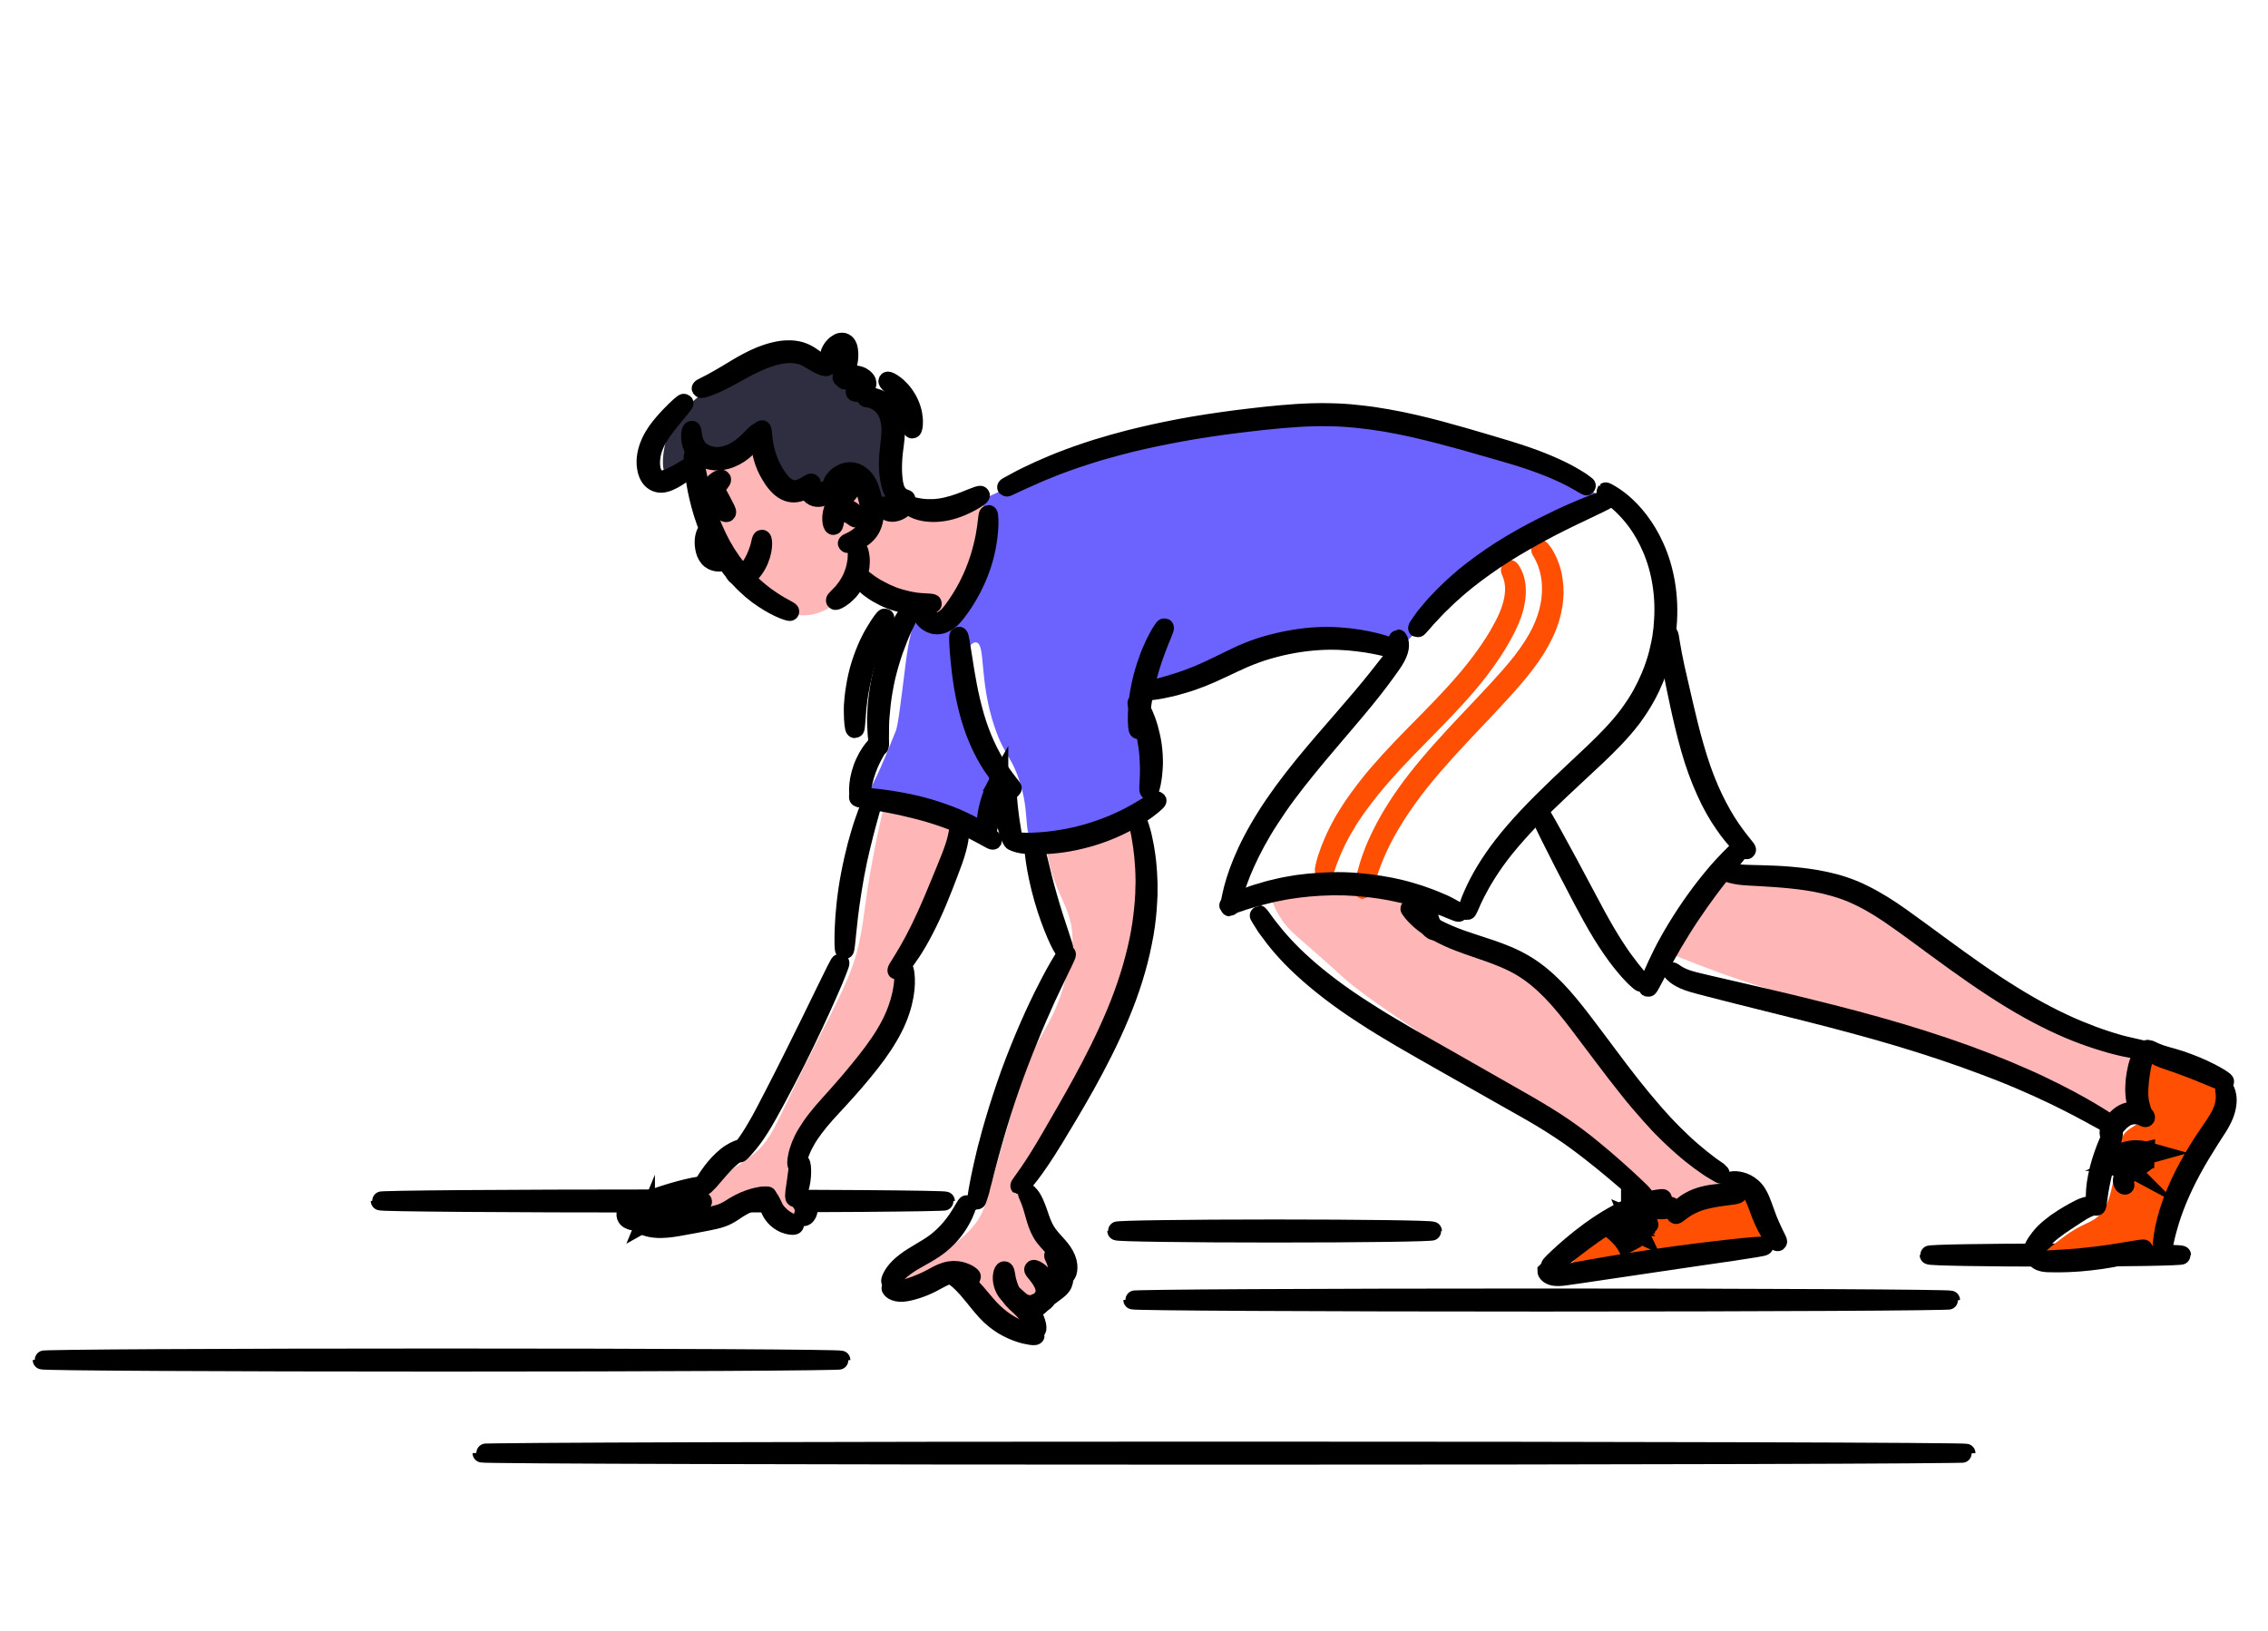 <svg width="121" height="87" viewBox="0 0 121 87" fill="none" xmlns="http://www.w3.org/2000/svg">
<g clip-path="url(#clip0_5_349)">
<path d="M65.302 77.648C87.167 77.648 104.892 77.597 104.892 77.534C104.892 77.47 87.167 77.419 65.302 77.419C43.437 77.419 25.712 77.47 25.712 77.534C25.712 77.597 43.437 77.648 65.302 77.648Z" fill="#6C63FF" stroke="black" stroke-miterlimit="10"/>
<path d="M23.557 72.681C35.327 72.681 44.868 72.629 44.868 72.566C44.868 72.502 35.327 72.451 23.557 72.451C11.787 72.451 2.246 72.502 2.246 72.566C2.246 72.629 11.787 72.681 23.557 72.681Z" fill="#6C63FF" stroke="black" stroke-miterlimit="10"/>
<path d="M82.25 69.479C94.299 69.479 104.068 69.427 104.068 69.364C104.068 69.301 94.299 69.249 82.25 69.249C70.2 69.249 60.432 69.301 60.432 69.364C60.432 69.427 70.2 69.479 82.25 69.479Z" fill="#6C63FF" stroke="black" stroke-miterlimit="10"/>
<path d="M68.002 65.796C72.655 65.796 76.427 65.745 76.427 65.681C76.427 65.618 72.655 65.566 68.002 65.566C63.349 65.566 59.577 65.618 59.577 65.681C59.577 65.745 63.349 65.796 68.002 65.796Z" fill="#6C63FF" stroke="black" stroke-miterlimit="10"/>
<path d="M35.362 64.195C43.691 64.195 50.442 64.144 50.442 64.08C50.442 64.017 43.691 63.965 35.362 63.965C27.034 63.965 20.283 64.017 20.283 64.08C20.283 64.144 27.034 64.195 35.362 64.195Z" fill="#6C63FF" stroke="black" stroke-miterlimit="10"/>
<path d="M109.656 67.081C113.378 67.081 116.394 67.03 116.394 66.966C116.394 66.903 113.378 66.851 109.656 66.851C105.935 66.851 102.918 66.903 102.918 66.966C102.918 67.03 105.935 67.081 109.656 67.081Z" fill="#6C63FF" stroke="black" stroke-miterlimit="10"/>
<path d="M55.736 44.388C55.758 44.776 55.819 45.357 55.978 46.047C56.363 47.676 56.946 48.229 57.157 49.406C57.324 50.311 57.157 50.993 56.877 52.113C56.242 54.669 55.471 54.963 54.518 57.454C54.329 57.956 54.48 57.633 52.854 63.255C52.68 63.85 52.567 64.683 51.901 65.459C51.591 65.825 50.888 66.507 49.867 67.016C49.376 67.261 49.035 67.354 48.604 67.749C48.158 68.158 47.742 68.761 47.893 68.933C48.06 69.12 48.899 68.804 49.451 68.503C50.011 68.187 50.366 67.821 50.835 67.921C50.903 67.935 50.979 67.957 51.085 68.022C51.402 68.201 51.546 68.546 52.174 69.192C53.535 70.592 55.131 71.353 55.282 71.188C55.433 71.03 54.352 69.924 54.578 69.694C54.677 69.601 54.889 69.773 55.199 69.651C55.441 69.551 55.433 69.393 55.766 69.17C56.023 68.998 56.061 69.07 56.25 68.926C56.454 68.768 56.552 68.56 56.734 68.144C56.893 67.778 56.976 67.591 56.961 67.447C56.923 67.103 56.613 66.93 56.31 66.665C55.842 66.248 56.031 66.148 55.153 64.647C54.647 63.786 54.458 63.599 54.503 63.226C54.563 62.702 55.032 62.357 55.153 62.257C56.704 61.036 58.95 55.939 59.653 54.166C60.311 52.515 61.506 49.04 61.037 45.005C60.901 43.85 60.666 42.909 59.933 42.557C58.927 42.084 57.294 42.823 55.736 44.388Z" fill="#FFB6B6"/>
<path d="M47.281 42.529C47.114 43.189 46.872 44.209 46.63 45.458C46.056 48.408 46.139 49.198 45.7 50.849C45.375 52.055 44.808 53.182 43.673 55.394C41.352 59.916 41.299 60.67 40.225 61.56C39.174 62.429 37.88 63.025 37.056 63.413C36.202 63.807 34.78 64.023 33.888 64.569C33.706 64.676 33.494 64.834 33.525 64.956C33.555 65.064 33.857 64.985 34.175 65.15C34.387 65.265 34.47 65.416 34.538 65.495C34.954 65.968 36.572 65.566 37.828 65.035C38.606 64.705 39.446 64.482 40.179 64.073C40.338 63.987 40.588 63.836 40.83 63.922C41.231 64.059 41.11 64.683 41.639 65.078C41.662 65.093 42.153 65.451 42.532 65.272C42.872 65.107 42.895 64.626 42.895 64.54C42.917 64.052 42.388 63.965 42.365 63.499C42.35 63.154 42.63 63.126 42.653 62.688C42.668 62.357 42.516 62.271 42.524 61.934C42.532 61.639 42.653 61.41 42.773 61.223C43.999 59.278 45.33 57.834 45.33 57.834C46.6 56.427 47.946 54.913 48.249 52.867C48.362 52.12 48.309 51.488 48.249 51.093C48.566 50.713 49.005 50.131 49.428 49.356C49.61 49.026 49.943 48.373 50.646 46.082C50.82 45.522 51.047 44.761 51.296 43.85C51.312 43.764 51.486 42.572 50.684 41.926C49.867 41.251 48.294 41.387 47.281 42.529Z" fill="#FFB6B6"/>
<path d="M37.548 23.799C37.533 24.165 37.533 24.653 37.586 25.227C37.639 25.715 37.79 26.857 38.387 28.235C39.287 30.317 40.58 31.509 40.928 31.818C41.987 32.751 42.547 32.823 42.758 32.83C43.545 32.873 44.414 32.471 44.906 31.861C45.39 31.272 45.36 30.662 45.7 30.626C45.957 30.597 46.025 30.942 46.547 31.38C46.721 31.523 47.621 32.277 48.695 32.241C49.02 32.234 49.338 32.148 49.428 32.291C49.527 32.449 49.232 32.672 49.315 32.938C49.383 33.16 49.693 33.289 49.882 33.311C50.51 33.383 51.107 32.413 51.584 31.645C52.832 29.599 52.786 28.149 52.771 27.826C52.748 27.41 52.703 26.677 52.317 26.534C51.947 26.398 51.69 26.972 50.843 27.18C50.51 27.259 50.563 27.173 48.703 27.058C47.855 27.008 47.681 27.015 47.455 27.058C46.903 27.158 46.661 27.352 46.479 27.23C46.237 27.065 46.54 26.627 46.313 26.046C46.161 25.672 45.783 25.242 45.352 25.242C45.012 25.235 44.747 25.493 44.558 25.672C44.241 25.981 44.331 26.254 44.105 26.369C43.779 26.534 43.258 26.182 43.144 26.103C42.229 25.479 42.312 24.682 41.669 23.741C41.064 22.844 39.779 21.781 38.781 22.076C37.941 22.327 37.631 23.468 37.548 23.799Z" fill="#FFB6B6"/>
<path d="M37.888 28.422C37.85 28.494 37.676 28.86 37.835 29.283C38.002 29.743 38.463 30.052 38.569 29.98C38.652 29.922 38.554 29.563 37.888 28.422Z" fill="#E0AF90"/>
<path d="M67.7 47.504C67.866 48.2 68.138 48.703 68.35 49.026C68.834 49.765 69.295 49.995 71.261 51.79C71.511 52.019 71.519 52.027 71.64 52.134C72.305 52.723 73.439 53.592 76.525 55.595C78.31 56.75 79.694 57.619 80.783 58.28C83.089 59.679 83.861 59.823 84.866 60.907C86.636 62.817 86.651 62.831 86.651 62.831C87.18 63.463 87.559 63.973 88.307 64.26C88.549 64.353 88.973 64.504 89.51 64.454C90.417 64.36 90.493 63.786 91.363 63.736C91.801 63.714 92.081 63.843 92.626 63.685C92.905 63.606 93.14 63.542 93.17 63.405C93.238 63.061 91.869 62.86 90.432 61.718C89.54 61.008 88.912 60.218 88.912 60.218C88.693 59.938 88.534 59.687 88.133 59.22C87.612 58.61 87.279 58.344 85.698 56.363C82.832 52.759 83.195 52.701 82.288 52.127C79.845 50.591 78.227 50.268 78.227 50.268C77.621 50.146 76.691 50.038 76.374 49.413C76.109 48.897 76.457 48.416 76.124 47.985C75.837 47.619 75.292 47.59 74.77 47.554C71.783 47.36 72.26 47.116 70.611 47.174C69.87 47.195 68.872 47.274 67.7 47.504Z" fill="#FFB6B6"/>
<path d="M88.912 50.792C89.85 51.187 91.287 51.768 93.072 52.364C96.339 53.455 96.898 53.333 99.742 54.173C103.999 55.422 107.327 57.131 109.921 58.459C111.146 59.084 112.144 59.644 112.832 60.031C112.923 59.845 113.074 59.615 113.332 59.507C113.755 59.328 114.126 59.615 114.284 59.457C114.481 59.263 113.997 58.739 113.884 58.028C113.861 57.87 113.679 56.822 114.232 56.413C114.39 56.291 114.526 56.291 114.534 56.219C114.557 55.968 112.885 55.681 112.28 55.551C110.617 55.207 109.482 54.561 107.214 53.269C104.703 51.84 104.794 51.215 101.194 48.889C100.067 48.157 99.311 47.733 98.282 47.41C96.452 46.836 94.773 46.793 94.773 46.793C94.531 46.786 94.04 46.786 93.367 46.7C92.724 46.621 92.202 46.499 91.862 46.413C91.105 47.31 90.334 48.351 89.608 49.557C89.359 49.973 89.124 50.383 88.912 50.792Z" fill="#FFB6B6"/>
<path d="M36.776 24.926C36.527 25.299 35.967 25.644 35.672 25.514C35.234 25.321 35.287 24.021 35.71 23.016C36.096 22.083 36.731 21.573 37.865 20.697C39.091 19.757 40.437 18.716 41.783 18.809C42.592 18.867 43.318 19.19 43.318 19.19C43.658 19.355 43.825 19.628 43.999 19.57C44.225 19.491 44.089 19.032 44.452 18.601C44.581 18.443 44.853 18.213 45.02 18.278C45.277 18.378 45.201 19.132 45.194 19.247C45.141 19.785 44.952 20.058 45.08 20.166C45.216 20.274 45.481 20.001 45.821 20.109C46.056 20.18 46.252 20.417 46.222 20.597C46.177 20.819 45.761 20.855 45.768 20.977C45.776 21.114 46.335 21.078 46.789 21.358C47.213 21.616 47.371 22.032 47.47 22.277C47.719 22.916 47.477 23.16 47.47 24.653C47.462 25.457 47.53 25.787 47.697 26.11C47.939 26.584 48.355 26.642 48.324 26.864C48.264 27.266 47.031 27.625 46.623 27.244C46.351 26.993 46.653 26.62 46.335 26.003C46.252 25.83 46.025 25.385 45.594 25.299C45.178 25.213 44.709 25.5 44.483 25.816C44.286 26.089 44.346 26.282 44.127 26.405C43.893 26.541 43.522 26.498 43.386 26.326C43.265 26.168 43.386 25.959 43.273 25.895C43.197 25.852 43.106 25.916 42.849 26.031C42.569 26.153 42.433 26.218 42.365 26.218C41.949 26.232 41.556 25.644 41.284 25.249C41.155 25.055 40.701 24.359 40.656 23.418C40.641 23.131 40.671 22.837 40.596 22.822C40.505 22.808 40.437 23.31 40.028 23.741C39.635 24.143 39.136 24.265 39.06 24.28C38.758 24.344 38.047 24.596 37.472 24.28C37.223 24.143 37.049 23.928 36.965 23.978C36.905 24.021 36.996 24.179 36.981 24.423C36.958 24.653 36.844 24.832 36.776 24.926Z" fill="#2F2E41"/>
<path d="M51.334 35.06C51.705 34.385 51.939 34.249 52.083 34.277C52.597 34.356 52.219 36.288 53.059 38.779C53.603 40.401 54.011 40.322 54.488 41.995C54.949 43.624 54.563 44.572 55.236 44.996C55.577 45.204 56.212 45.075 57.49 44.809C58.541 44.594 59.381 44.407 60.349 43.854C60.886 43.546 61.279 43.222 61.536 42.993C61.657 41.722 61.498 40.775 61.317 40.143C61.181 39.64 60.992 39.195 60.969 38.492C60.946 37.795 61.097 37.214 61.234 36.84C62.005 36.438 63.147 35.878 64.561 35.282C67.639 33.983 69.22 33.344 71.103 33.567C71.844 33.653 73.039 33.926 74.407 34.852C74.627 34.636 74.96 34.313 75.368 33.904C76.722 32.533 77.19 31.951 77.644 31.499C80.14 28.994 84.397 27.967 84.98 27.256C85.025 27.199 85.237 26.919 85.615 26.782C85.751 26.732 85.872 26.718 85.933 26.718C84.919 26.208 83.505 25.541 81.781 24.858C81.456 24.729 78.862 23.674 76.669 23.143C71.496 21.893 66.8 22.547 64.259 22.927C63.185 23.085 59.464 23.688 55.01 25.497C53.89 25.95 52.975 26.381 52.302 26.711C52.453 26.948 52.65 27.314 52.756 27.78C52.816 28.06 52.922 28.706 52.106 30.846C51.561 32.282 51.228 32.727 50.797 33.064C50.593 33.222 50.124 33.581 49.708 33.459C49.323 33.344 49.27 32.921 49.073 32.921C48.71 32.928 48.445 34.364 48.324 35.347C48.045 37.587 47.908 38.714 47.795 38.987C46.865 41.349 46.517 41.916 46.517 41.916C46.388 42.117 46.131 42.526 46.29 42.77C46.494 43.086 47.281 42.95 47.568 42.914C48.695 42.77 49.103 43.467 51.932 44.414C52.113 44.472 52.484 44.637 52.68 44.486C52.915 44.307 52.635 43.919 52.779 43.28C52.907 42.677 53.24 42.627 53.285 42.131C53.323 41.693 53.096 41.413 52.816 40.925C52.779 40.853 52.529 40.207 52.03 38.908C51.743 38.133 51.417 36.926 51.334 35.06Z" fill="#6C63FF"/>
<path d="M70.649 46.441C70.641 46.441 70.649 46.37 70.679 46.248C70.694 46.183 70.717 46.104 70.732 46.018C70.755 45.925 70.793 45.824 70.83 45.709C70.982 45.242 71.254 44.575 71.692 43.807C71.723 43.756 71.745 43.713 71.776 43.663C71.806 43.613 71.836 43.563 71.866 43.52C71.927 43.419 71.987 43.319 72.055 43.218C72.192 43.017 72.328 42.802 72.487 42.593C72.797 42.17 73.137 41.725 73.523 41.28C73.908 40.834 74.324 40.375 74.77 39.908C75.217 39.442 75.686 38.968 76.162 38.487C77.115 37.518 78.007 36.577 78.726 35.658C79.089 35.199 79.406 34.747 79.686 34.316C79.822 34.093 79.958 33.885 80.064 33.677C80.185 33.469 80.291 33.268 80.382 33.067C80.752 32.277 80.851 31.573 80.775 31.1C80.745 30.863 80.677 30.683 80.631 30.569C80.578 30.454 80.556 30.389 80.563 30.382C80.571 30.375 80.609 30.432 80.677 30.547C80.737 30.662 80.82 30.841 80.866 31.085C80.911 31.329 80.926 31.638 80.873 31.99C80.851 32.162 80.805 32.349 80.752 32.543C80.692 32.737 80.624 32.93 80.533 33.139C80.442 33.34 80.344 33.555 80.223 33.763C80.117 33.978 79.981 34.194 79.852 34.416C79.58 34.862 79.255 35.321 78.9 35.788C78.181 36.721 77.289 37.676 76.336 38.645C75.859 39.133 75.391 39.607 74.944 40.066C74.498 40.526 74.082 40.978 73.697 41.423C73.311 41.861 72.963 42.299 72.653 42.708C72.494 42.916 72.358 43.117 72.214 43.319C72.146 43.419 72.086 43.52 72.018 43.613C71.987 43.663 71.957 43.706 71.927 43.756C71.897 43.807 71.866 43.85 71.844 43.9C71.382 44.647 71.095 45.293 70.921 45.752C70.876 45.867 70.83 45.968 70.808 46.054C70.777 46.14 70.747 46.219 70.732 46.276C70.687 46.384 70.656 46.449 70.649 46.441Z" fill="#6C63FF" stroke="#FF4F03" stroke-miterlimit="10"/>
<path d="M72.751 47.468C72.744 47.468 72.751 47.389 72.774 47.253C72.797 47.109 72.842 46.908 72.903 46.642C72.971 46.384 73.061 46.061 73.197 45.695C73.326 45.329 73.5 44.926 73.719 44.489C74.15 43.613 74.778 42.615 75.58 41.588C76.381 40.562 77.349 39.499 78.385 38.408C78.9 37.862 79.406 37.331 79.89 36.807C80.367 36.283 80.82 35.78 81.214 35.271C81.607 34.761 81.94 34.251 82.189 33.749C82.439 33.246 82.605 32.744 82.688 32.277C82.779 31.81 82.779 31.38 82.749 30.999C82.711 30.626 82.628 30.303 82.537 30.059C82.522 30.03 82.514 29.994 82.507 29.965C82.492 29.937 82.484 29.908 82.469 29.879C82.446 29.822 82.424 29.772 82.401 29.729C82.356 29.635 82.318 29.556 82.28 29.499C82.204 29.377 82.174 29.312 82.174 29.305C82.182 29.298 82.227 29.355 82.318 29.477C82.363 29.535 82.409 29.614 82.462 29.707C82.492 29.75 82.514 29.808 82.537 29.858L82.582 29.944C82.598 29.973 82.605 30.001 82.62 30.037C82.726 30.288 82.832 30.611 82.877 30.999C82.93 31.387 82.938 31.832 82.855 32.313C82.779 32.794 82.62 33.318 82.363 33.842C82.114 34.366 81.781 34.89 81.38 35.414C80.987 35.938 80.533 36.448 80.049 36.979C79.573 37.503 79.066 38.042 78.544 38.587C77.508 39.679 76.54 40.727 75.731 41.746C74.929 42.758 74.294 43.735 73.84 44.589C73.613 45.02 73.432 45.415 73.288 45.774C73.144 46.125 73.039 46.441 72.955 46.7C72.88 46.958 72.819 47.159 72.781 47.296C72.781 47.396 72.759 47.468 72.751 47.468Z" fill="#6C63FF" stroke="#FF4F03" stroke-miterlimit="10"/>
<path d="M83.49 67.828C84.322 66.772 85.199 66.091 85.804 65.688C86.454 65.251 87.188 64.762 88.277 64.518C89.003 64.353 89.434 64.619 90.213 64.317C90.75 64.109 90.826 63.915 91.325 63.843C91.869 63.764 92.141 63.944 92.633 63.757C93.019 63.606 93.041 63.413 93.223 63.449C93.609 63.52 93.616 64.267 94.138 65.337C94.335 65.746 94.539 66.055 94.675 66.256C93.472 66.514 92.217 66.758 90.916 66.966C88.285 67.39 85.804 67.663 83.49 67.828Z" fill="#FF4F03"/>
<path d="M114.156 57.21C113.921 57.892 113.959 58.402 114.042 58.746C114.141 59.148 114.322 59.385 114.209 59.701C114.088 60.031 113.778 60.082 113.483 60.34C112.991 60.764 113.09 61.295 112.87 62.408C112.621 63.657 112.492 64.281 112.091 64.741C111.585 65.315 111.207 65.171 110.08 66.011C109.399 66.521 108.87 66.916 108.961 67.174C109.15 67.713 111.789 67.325 113.316 66.959C114.39 66.708 114.935 66.571 115.328 66.162C116.024 65.444 115.608 64.805 116.281 63.248C116.583 62.537 116.977 61.962 117.506 61.18C118.134 60.261 118.504 59.931 118.625 59.22C118.678 58.89 118.784 58.236 118.398 57.734C118.051 57.289 117.582 57.318 116.22 56.729C115.835 56.564 115.532 56.406 115.328 56.305C115.071 56.076 114.708 56.011 114.436 56.147C114.08 56.327 113.921 56.808 114.156 57.21Z" fill="#FF4F03"/>
<path d="M42.138 32.629C42.138 32.636 42.1 32.629 42.032 32.607C41.995 32.6 41.957 32.586 41.904 32.564C41.851 32.55 41.798 32.528 41.737 32.5C41.488 32.399 41.14 32.22 40.739 31.954C40.633 31.889 40.543 31.81 40.429 31.739C40.323 31.66 40.217 31.573 40.111 31.487C39.9 31.301 39.68 31.1 39.469 30.87C39.038 30.41 38.629 29.851 38.281 29.226C37.941 28.601 37.684 27.97 37.502 27.381C37.321 26.792 37.2 26.254 37.124 25.802C37.049 25.349 37.003 24.976 36.988 24.718C36.965 24.459 36.973 24.316 36.988 24.316C37.026 24.308 37.102 24.875 37.298 25.766C37.397 26.211 37.533 26.742 37.722 27.309C37.911 27.884 38.168 28.494 38.501 29.111C38.841 29.721 39.234 30.267 39.643 30.719C39.847 30.949 40.051 31.15 40.255 31.337C40.361 31.43 40.459 31.516 40.558 31.595C40.656 31.674 40.754 31.753 40.845 31.818C41.223 32.09 41.548 32.291 41.783 32.413C41.843 32.449 41.889 32.471 41.942 32.5C41.987 32.521 42.025 32.543 42.055 32.564C42.116 32.6 42.146 32.622 42.138 32.629Z" fill="black" stroke="black" stroke-miterlimit="10"/>
<path d="M44.566 32.04C44.543 32.011 44.687 31.896 44.876 31.688C44.899 31.66 44.921 31.638 44.952 31.609C44.974 31.581 45.004 31.552 45.027 31.516C45.08 31.451 45.133 31.38 45.186 31.308C45.284 31.157 45.39 30.985 45.473 30.791C45.556 30.597 45.617 30.41 45.655 30.231C45.67 30.145 45.693 30.059 45.7 29.98C45.708 29.937 45.715 29.901 45.715 29.865C45.715 29.829 45.723 29.793 45.723 29.757C45.738 29.484 45.723 29.305 45.761 29.298C45.791 29.291 45.867 29.463 45.897 29.757C45.897 29.793 45.904 29.829 45.904 29.872V29.994C45.904 30.08 45.889 30.174 45.882 30.267C45.851 30.461 45.791 30.669 45.708 30.877C45.617 31.085 45.496 31.272 45.375 31.43C45.315 31.509 45.254 31.581 45.186 31.638C45.156 31.667 45.125 31.703 45.095 31.724C45.065 31.753 45.035 31.774 45.004 31.803C44.755 31.997 44.581 32.062 44.566 32.04Z" fill="black" stroke="black" stroke-miterlimit="10"/>
<path d="M45.201 28.996C45.194 28.982 45.277 28.946 45.413 28.881C45.549 28.817 45.746 28.709 45.935 28.537C46.033 28.451 46.124 28.343 46.199 28.221C46.275 28.092 46.335 27.948 46.366 27.79C46.434 27.467 46.396 27.094 46.313 26.706C46.222 26.318 46.124 25.945 45.919 25.687C45.821 25.558 45.693 25.464 45.564 25.407C45.435 25.349 45.292 25.342 45.171 25.356C45.05 25.378 44.936 25.421 44.846 25.464C44.755 25.514 44.679 25.565 44.619 25.608C44.498 25.701 44.445 25.759 44.43 25.751C44.415 25.744 44.452 25.665 44.558 25.543C44.611 25.486 44.679 25.414 44.778 25.349C44.876 25.285 44.997 25.22 45.141 25.184C45.292 25.148 45.473 25.148 45.647 25.213C45.821 25.277 45.98 25.392 46.109 25.543C46.237 25.694 46.328 25.873 46.396 26.06C46.464 26.247 46.517 26.441 46.562 26.642C46.653 27.044 46.691 27.453 46.6 27.819C46.555 27.998 46.479 28.171 46.388 28.307C46.29 28.443 46.177 28.558 46.063 28.645C45.836 28.824 45.617 28.91 45.458 28.953C45.299 29.011 45.209 29.011 45.201 28.996Z" fill="black" stroke="black" stroke-miterlimit="10"/>
<path d="M44.46 28.041C44.43 28.041 44.377 27.927 44.369 27.726C44.362 27.625 44.369 27.503 44.399 27.367C44.43 27.237 44.468 27.094 44.536 26.95C44.604 26.807 44.687 26.677 44.77 26.57C44.853 26.462 44.944 26.376 45.027 26.311C45.194 26.182 45.315 26.132 45.337 26.16C45.36 26.189 45.277 26.283 45.156 26.426C45.095 26.498 45.027 26.591 44.959 26.692C44.891 26.799 44.823 26.914 44.762 27.044C44.702 27.173 44.657 27.302 44.626 27.417C44.596 27.532 44.566 27.639 44.551 27.733C44.513 27.912 44.498 28.034 44.46 28.041Z" fill="black" stroke="black" stroke-miterlimit="10"/>
<path d="M45.678 27.646C45.647 27.661 45.587 27.611 45.496 27.546C45.405 27.481 45.277 27.402 45.125 27.366C45.057 27.352 44.982 27.352 44.914 27.359C44.846 27.366 44.793 27.388 44.747 27.41C44.664 27.453 44.626 27.517 44.589 27.51C44.573 27.51 44.558 27.489 44.558 27.445C44.558 27.402 44.581 27.345 44.626 27.288C44.725 27.173 44.944 27.094 45.171 27.137C45.39 27.187 45.549 27.323 45.617 27.431C45.7 27.546 45.708 27.632 45.678 27.646Z" fill="black" stroke="black" stroke-miterlimit="10"/>
<path d="M43.288 25.766C43.303 25.78 43.258 25.837 43.167 25.931C43.076 26.024 42.925 26.153 42.683 26.247C42.562 26.29 42.418 26.318 42.259 26.304C42.1 26.29 41.942 26.232 41.798 26.139C41.654 26.046 41.533 25.931 41.42 25.794C41.306 25.665 41.208 25.522 41.117 25.364C40.739 24.753 40.596 24.114 40.573 23.655C40.55 23.195 40.618 22.916 40.648 22.923C40.686 22.923 40.679 23.203 40.747 23.641C40.815 24.071 40.981 24.667 41.329 25.249C41.42 25.392 41.511 25.529 41.609 25.651C41.707 25.773 41.813 25.881 41.926 25.959C42.04 26.038 42.161 26.089 42.282 26.11C42.403 26.132 42.516 26.117 42.622 26.089C42.834 26.031 42.985 25.931 43.099 25.859C43.212 25.794 43.28 25.751 43.288 25.766Z" fill="black" stroke="black" stroke-miterlimit="10"/>
<path d="M44.127 26.125C44.142 26.132 44.15 26.153 44.15 26.196C44.15 26.239 44.127 26.297 44.074 26.354C44.029 26.412 43.953 26.476 43.847 26.512C43.749 26.548 43.62 26.562 43.492 26.527C43.363 26.491 43.265 26.405 43.205 26.318C43.144 26.232 43.114 26.139 43.114 26.067C43.114 25.988 43.129 25.931 43.152 25.895C43.174 25.859 43.197 25.845 43.212 25.845C43.25 25.852 43.242 25.931 43.288 26.031C43.326 26.132 43.424 26.254 43.568 26.297C43.704 26.34 43.862 26.282 43.953 26.225C44.044 26.182 44.089 26.117 44.127 26.125Z" fill="black" stroke="black" stroke-miterlimit="10"/>
<path d="M48.355 26.642C48.355 26.656 48.249 26.677 48.075 26.606C47.992 26.57 47.893 26.505 47.803 26.412C47.712 26.319 47.636 26.189 47.576 26.046C47.523 25.902 47.485 25.73 47.455 25.558C47.424 25.385 47.409 25.191 47.394 24.997C47.387 24.797 47.387 24.588 47.402 24.373C47.417 24.158 47.447 23.935 47.47 23.712C47.523 23.267 47.561 22.844 47.485 22.478C47.424 22.111 47.258 21.803 47.054 21.609C46.85 21.408 46.623 21.315 46.464 21.272C46.305 21.229 46.207 21.236 46.199 21.214C46.199 21.2 46.298 21.164 46.479 21.178C46.661 21.193 46.925 21.272 47.175 21.487C47.296 21.587 47.417 21.724 47.508 21.889C47.598 22.054 47.666 22.241 47.712 22.442C47.757 22.643 47.772 22.858 47.772 23.073C47.772 23.289 47.75 23.519 47.719 23.741C47.689 23.964 47.659 24.186 47.644 24.395C47.629 24.603 47.621 24.804 47.621 24.997C47.621 25.191 47.636 25.371 47.651 25.543C47.666 25.715 47.697 25.866 47.734 26.003C47.772 26.139 47.833 26.254 47.901 26.34C47.969 26.426 48.045 26.491 48.113 26.534C48.256 26.606 48.355 26.62 48.355 26.642Z" fill="black" stroke="black" stroke-miterlimit="10"/>
<path d="M48.672 22.894C48.634 22.894 48.619 22.729 48.566 22.471C48.551 22.406 48.536 22.334 48.521 22.262C48.506 22.191 48.476 22.111 48.453 22.025C48.4 21.86 48.332 21.688 48.241 21.509C48.15 21.329 48.052 21.171 47.946 21.027C47.893 20.956 47.848 20.891 47.795 20.834C47.75 20.769 47.697 20.719 47.651 20.669C47.47 20.475 47.349 20.36 47.364 20.331C47.379 20.31 47.545 20.374 47.772 20.554C47.825 20.597 47.886 20.647 47.946 20.712C48.007 20.769 48.067 20.834 48.128 20.905C48.249 21.049 48.362 21.221 48.461 21.408C48.559 21.602 48.627 21.788 48.672 21.968C48.695 22.054 48.71 22.14 48.718 22.226C48.733 22.305 48.733 22.384 48.74 22.449C48.748 22.729 48.703 22.894 48.672 22.894Z" fill="black" stroke="black" stroke-miterlimit="10"/>
<path d="M49.746 32.205C49.746 32.234 49.504 32.291 49.103 32.299H48.944C48.892 32.299 48.831 32.291 48.771 32.284C48.65 32.277 48.529 32.256 48.392 32.241C48.128 32.191 47.848 32.119 47.561 32.019C47.273 31.911 47.016 31.775 46.789 31.645C46.676 31.573 46.57 31.509 46.479 31.437C46.434 31.401 46.388 31.372 46.343 31.337C46.305 31.301 46.26 31.265 46.23 31.236C45.935 30.971 45.798 30.77 45.821 30.755C45.851 30.734 46.025 30.892 46.335 31.114C46.373 31.143 46.419 31.172 46.456 31.2L46.593 31.286C46.683 31.351 46.789 31.408 46.903 31.466C47.122 31.588 47.371 31.703 47.644 31.811C47.916 31.911 48.188 31.983 48.438 32.04C48.559 32.062 48.68 32.09 48.793 32.105C48.846 32.112 48.907 32.126 48.952 32.126C49.005 32.133 49.058 32.141 49.103 32.141C49.504 32.169 49.746 32.169 49.746 32.205Z" fill="black" stroke="black" stroke-miterlimit="10"/>
<path d="M52.733 27.446C52.756 27.446 52.809 27.898 52.718 28.623C52.673 28.989 52.597 29.42 52.461 29.886C52.325 30.353 52.128 30.856 51.871 31.358C51.614 31.861 51.319 32.313 51.009 32.708C50.858 32.902 50.684 33.088 50.472 33.21C50.366 33.268 50.253 33.311 50.139 33.332C50.026 33.354 49.905 33.347 49.807 33.325C49.602 33.268 49.444 33.16 49.338 33.038C49.232 32.916 49.179 32.794 49.149 32.686C49.133 32.636 49.133 32.586 49.133 32.543C49.133 32.5 49.141 32.464 49.141 32.442C49.156 32.385 49.171 32.363 49.179 32.363C49.202 32.363 49.171 32.478 49.247 32.665C49.285 32.751 49.345 32.859 49.444 32.952C49.542 33.045 49.678 33.131 49.844 33.16C49.928 33.174 50.011 33.174 50.102 33.153C50.192 33.131 50.283 33.096 50.366 33.038C50.533 32.93 50.684 32.765 50.828 32.571C51.115 32.184 51.402 31.739 51.652 31.25C51.901 30.762 52.098 30.274 52.242 29.822C52.385 29.369 52.484 28.953 52.552 28.601C52.68 27.898 52.688 27.446 52.733 27.446Z" fill="black" stroke="black" stroke-miterlimit="10"/>
<path d="M48.218 27.008C48.234 27.036 48.196 27.094 48.105 27.166C48.014 27.23 47.871 27.316 47.682 27.338C47.477 27.359 47.303 27.28 47.213 27.187C47.167 27.137 47.145 27.094 47.145 27.058C47.137 27.022 47.145 27 47.16 26.993C47.19 26.979 47.243 27.022 47.326 27.058C47.402 27.094 47.53 27.122 47.659 27.108C47.795 27.094 47.924 27.051 48.029 27.022C48.128 26.986 48.196 26.979 48.218 27.008Z" fill="black" stroke="black" stroke-miterlimit="10"/>
<path d="M40.444 23.066C40.459 23.073 40.429 23.138 40.361 23.246C40.293 23.353 40.187 23.504 40.036 23.677C39.885 23.849 39.688 24.05 39.423 24.222C39.159 24.394 38.826 24.545 38.448 24.588C38.062 24.631 37.691 24.538 37.412 24.358C37.268 24.272 37.155 24.157 37.071 24.043C36.988 23.928 36.928 23.806 36.897 23.691C36.829 23.461 36.837 23.274 36.844 23.145C36.86 23.016 36.89 22.951 36.905 22.951C36.92 22.951 36.928 23.023 36.943 23.145C36.958 23.267 36.981 23.44 37.064 23.633C37.102 23.727 37.162 23.827 37.238 23.921C37.313 24.014 37.412 24.1 37.54 24.165C37.782 24.301 38.1 24.38 38.425 24.344C38.758 24.308 39.053 24.186 39.302 24.035C39.552 23.885 39.748 23.712 39.915 23.555C40.074 23.396 40.202 23.267 40.293 23.174C40.376 23.102 40.429 23.052 40.444 23.066Z" fill="black" stroke="black" stroke-miterlimit="10"/>
<path d="M36.708 24.962C36.716 24.976 36.655 25.048 36.527 25.163C36.398 25.277 36.187 25.436 35.907 25.586C35.763 25.658 35.604 25.744 35.392 25.78C35.287 25.794 35.173 25.794 35.06 25.759C34.946 25.723 34.84 25.658 34.757 25.572C34.598 25.4 34.515 25.17 34.485 24.947C34.447 24.718 34.455 24.481 34.5 24.244C34.591 23.77 34.81 23.354 35.045 23.016C35.287 22.679 35.536 22.406 35.748 22.183C36.179 21.731 36.474 21.487 36.497 21.509C36.519 21.53 36.27 21.817 35.884 22.291C35.687 22.528 35.461 22.808 35.241 23.138C35.022 23.468 34.825 23.856 34.75 24.287C34.712 24.502 34.704 24.718 34.727 24.919C34.75 25.12 34.818 25.306 34.931 25.436C34.984 25.5 35.052 25.543 35.128 25.572C35.203 25.601 35.287 25.601 35.362 25.593C35.529 25.579 35.68 25.514 35.816 25.45C36.096 25.321 36.308 25.191 36.459 25.098C36.618 24.997 36.701 24.947 36.708 24.962Z" fill="black" stroke="black" stroke-miterlimit="10"/>
<path d="M44.082 19.57C44.074 19.584 43.968 19.57 43.794 19.491C43.711 19.455 43.605 19.398 43.492 19.333C43.379 19.269 43.25 19.19 43.114 19.111C42.97 19.032 42.819 18.96 42.637 18.924C42.456 18.881 42.259 18.867 42.047 18.874C41.836 18.881 41.616 18.917 41.39 18.974C41.163 19.025 40.936 19.104 40.701 19.197C40.24 19.384 39.824 19.606 39.446 19.814C39.068 20.023 38.72 20.216 38.417 20.36C38.123 20.511 37.865 20.604 37.691 20.669C37.51 20.726 37.412 20.747 37.404 20.733C37.397 20.719 37.487 20.669 37.654 20.59C37.82 20.503 38.054 20.389 38.334 20.224C38.622 20.066 38.954 19.857 39.325 19.635C39.703 19.412 40.127 19.175 40.603 18.982C40.845 18.888 41.087 18.809 41.329 18.752C41.571 18.694 41.806 18.658 42.04 18.658C42.267 18.651 42.494 18.68 42.69 18.737C42.887 18.795 43.061 18.881 43.205 18.974C43.348 19.068 43.469 19.154 43.568 19.233C43.673 19.312 43.764 19.369 43.84 19.419C43.999 19.513 44.089 19.549 44.082 19.57Z" fill="black" stroke="black" stroke-miterlimit="10"/>
<path d="M44.929 20.159C44.891 20.152 44.929 19.965 44.982 19.671C45.012 19.527 45.042 19.355 45.057 19.168C45.065 19.075 45.065 18.974 45.057 18.874C45.057 18.823 45.05 18.773 45.042 18.723C45.035 18.673 45.027 18.615 45.012 18.579C44.997 18.536 44.974 18.5 44.959 18.486C44.944 18.472 44.936 18.472 44.906 18.472C44.876 18.479 44.838 18.493 44.8 18.522C44.762 18.544 44.725 18.572 44.687 18.601C44.551 18.716 44.468 18.867 44.422 18.996C44.331 19.261 44.377 19.441 44.339 19.455C44.331 19.455 44.316 19.448 44.309 19.427C44.294 19.405 44.278 19.376 44.263 19.333C44.241 19.247 44.218 19.118 44.248 18.953C44.278 18.795 44.362 18.608 44.528 18.45C44.566 18.407 44.611 18.371 44.664 18.343C44.717 18.307 44.77 18.271 44.853 18.256C44.891 18.249 44.944 18.249 44.989 18.256C45.035 18.271 45.08 18.292 45.118 18.321C45.186 18.386 45.216 18.45 45.239 18.515C45.262 18.579 45.269 18.637 45.277 18.701C45.284 18.759 45.292 18.816 45.292 18.874C45.292 18.989 45.292 19.096 45.277 19.197C45.246 19.398 45.201 19.577 45.148 19.721C45.05 20.001 44.959 20.166 44.929 20.159Z" fill="black" stroke="black" stroke-miterlimit="10"/>
<path d="M45.617 20.913C45.609 20.877 45.715 20.834 45.836 20.733C45.897 20.683 45.957 20.604 46.003 20.525C46.01 20.503 46.018 20.489 46.018 20.475C46.018 20.46 46.018 20.46 46.01 20.446C46.003 20.424 45.957 20.374 45.919 20.338C45.836 20.267 45.73 20.231 45.624 20.209C45.519 20.195 45.428 20.195 45.345 20.209C45.186 20.238 45.088 20.302 45.065 20.281C45.05 20.274 45.065 20.238 45.095 20.195C45.133 20.152 45.194 20.094 45.292 20.058C45.39 20.015 45.511 19.994 45.655 20.001C45.791 20.015 45.95 20.058 46.086 20.166C46.146 20.223 46.207 20.274 46.245 20.367C46.26 20.41 46.267 20.475 46.252 20.518C46.245 20.568 46.222 20.604 46.199 20.633C46.124 20.747 46.025 20.826 45.935 20.877C45.844 20.927 45.761 20.941 45.708 20.948C45.655 20.941 45.617 20.927 45.617 20.913Z" fill="black" stroke="black" stroke-miterlimit="10"/>
<path d="M38.765 27.352C38.743 27.374 38.667 27.345 38.576 27.266C38.486 27.187 38.387 27.065 38.304 26.907C38.221 26.749 38.175 26.598 38.168 26.483C38.153 26.369 38.175 26.297 38.206 26.29C38.274 26.275 38.38 26.519 38.531 26.799C38.675 27.087 38.818 27.309 38.765 27.352Z" fill="black" stroke="black" stroke-miterlimit="10"/>
<path d="M38.501 25.572C38.538 25.629 38.342 25.816 38.168 26.082C37.986 26.347 37.903 26.599 37.828 26.584C37.797 26.577 37.775 26.505 37.79 26.383C37.805 26.268 37.858 26.103 37.956 25.952C38.062 25.802 38.191 25.687 38.297 25.622C38.402 25.565 38.486 25.543 38.501 25.572Z" fill="black" stroke="black" stroke-miterlimit="10"/>
<path d="M40.648 28.767C40.679 28.767 40.709 28.924 40.686 29.176C40.664 29.427 40.573 29.779 40.384 30.123C40.285 30.296 40.18 30.454 40.043 30.583C39.975 30.647 39.892 30.698 39.817 30.733C39.733 30.769 39.65 30.784 39.575 30.784C39.423 30.784 39.302 30.719 39.249 30.662C39.189 30.604 39.189 30.554 39.204 30.547C39.219 30.54 39.249 30.561 39.31 30.59C39.37 30.611 39.461 30.633 39.567 30.619C39.62 30.611 39.68 30.59 39.733 30.561C39.786 30.532 39.839 30.489 39.892 30.432C39.998 30.324 40.089 30.174 40.18 30.016C40.361 29.693 40.467 29.377 40.535 29.147C40.58 28.917 40.618 28.767 40.648 28.767Z" fill="black" stroke="black" stroke-miterlimit="10"/>
<path d="M38.841 29.815C38.849 29.829 38.826 29.858 38.765 29.894C38.705 29.93 38.614 29.973 38.486 29.987C38.357 30.009 38.191 30.001 38.024 29.922C37.941 29.879 37.865 29.822 37.805 29.75C37.744 29.678 37.699 29.592 37.661 29.506C37.593 29.326 37.571 29.161 37.563 29.011C37.555 28.853 37.571 28.716 37.601 28.601C37.661 28.364 37.782 28.257 37.805 28.271C37.835 28.285 37.782 28.415 37.775 28.623C37.767 28.731 37.775 28.853 37.79 28.989C37.812 29.125 37.835 29.283 37.896 29.427C37.949 29.571 38.032 29.678 38.138 29.743C38.244 29.808 38.372 29.829 38.478 29.829C38.69 29.829 38.826 29.779 38.841 29.815Z" fill="black" stroke="black" stroke-miterlimit="10"/>
<path d="M54.019 42.077C54.011 42.084 53.906 42.012 53.739 41.847C53.573 41.689 53.353 41.438 53.111 41.114C52.869 40.784 52.62 40.375 52.385 39.894C52.151 39.413 51.939 38.867 51.765 38.279C51.425 37.101 51.289 36.01 51.213 35.221C51.138 34.431 51.123 33.943 51.153 33.935C51.191 33.935 51.266 34.416 51.387 35.199C51.508 35.981 51.675 37.058 52.007 38.214C52.174 38.788 52.378 39.327 52.597 39.801C52.816 40.275 53.051 40.684 53.263 41.021C53.694 41.696 54.049 42.055 54.019 42.077Z" fill="black" stroke="black" stroke-miterlimit="10"/>
<path d="M54.034 44.876C54.004 44.883 53.921 44.718 53.822 44.438C53.731 44.158 53.633 43.756 53.58 43.311C53.527 42.866 53.527 42.45 53.558 42.156C53.58 41.861 53.626 41.682 53.663 41.682C53.731 41.689 53.724 42.407 53.83 43.283C53.928 44.158 54.102 44.862 54.034 44.876Z" fill="black" stroke="black" stroke-miterlimit="10"/>
<path d="M60.727 38.932C60.697 38.932 60.659 38.616 60.674 38.099C60.681 37.97 60.689 37.826 60.697 37.683C60.704 37.532 60.727 37.374 60.749 37.202C60.795 36.864 60.87 36.498 60.969 36.111C61.067 35.73 61.188 35.371 61.309 35.048C61.37 34.89 61.43 34.739 61.498 34.596C61.559 34.452 61.619 34.33 61.68 34.208C61.914 33.742 62.103 33.476 62.126 33.49C62.194 33.519 61.596 34.653 61.211 36.154C60.825 37.669 60.803 38.932 60.727 38.932Z" fill="black" stroke="black" stroke-miterlimit="10"/>
<path d="M61.302 42.177C61.264 42.17 61.294 41.904 61.309 41.474C61.317 41.366 61.317 41.251 61.317 41.122C61.317 41 61.317 40.863 61.309 40.72C61.302 40.44 61.279 40.131 61.233 39.808C61.188 39.485 61.128 39.183 61.06 38.903C61.022 38.767 60.992 38.638 60.954 38.516C60.923 38.394 60.886 38.279 60.855 38.178C60.727 37.769 60.621 37.518 60.659 37.503C60.689 37.489 60.84 37.719 61.022 38.121C61.067 38.221 61.112 38.336 61.158 38.458C61.203 38.58 61.241 38.709 61.286 38.853C61.362 39.133 61.438 39.442 61.483 39.779C61.529 40.109 61.544 40.432 61.544 40.72C61.536 40.863 61.536 41 61.521 41.129C61.513 41.258 61.498 41.373 61.483 41.488C61.423 41.926 61.332 42.184 61.302 42.177Z" fill="black" stroke="black" stroke-miterlimit="10"/>
<path d="M61.733 42.715C61.748 42.737 61.423 43.053 60.803 43.455C60.19 43.864 59.26 44.338 58.163 44.661C57.611 44.819 57.082 44.934 56.583 44.998C56.091 45.063 55.645 45.084 55.267 45.084C54.889 45.084 54.586 45.056 54.374 45.005C54.17 44.955 54.064 44.898 54.072 44.883C54.079 44.869 54.193 44.891 54.397 44.912C54.601 44.934 54.896 44.941 55.267 44.919C55.637 44.905 56.076 44.862 56.552 44.783C57.036 44.711 57.558 44.596 58.095 44.438C59.169 44.123 60.084 43.685 60.712 43.318C61.347 42.952 61.71 42.687 61.733 42.715Z" fill="black" stroke="black" stroke-miterlimit="10"/>
<path d="M46.903 39.837C46.872 39.837 46.789 39.42 46.767 38.738C46.767 38.652 46.759 38.566 46.759 38.465C46.759 38.372 46.759 38.272 46.767 38.171C46.767 37.97 46.789 37.755 46.804 37.525C46.85 37.073 46.918 36.577 47.039 36.06C47.16 35.551 47.311 35.07 47.47 34.639C47.553 34.424 47.636 34.223 47.719 34.043C47.765 33.95 47.803 33.864 47.84 33.778C47.886 33.691 47.924 33.612 47.961 33.533C48.287 32.916 48.544 32.571 48.574 32.586C48.604 32.607 48.4 32.981 48.12 33.598C48.082 33.677 48.052 33.756 48.014 33.842C47.977 33.928 47.946 34.022 47.908 34.108C47.833 34.294 47.757 34.495 47.682 34.704C47.538 35.127 47.394 35.601 47.273 36.103C47.16 36.606 47.077 37.094 47.024 37.539C47.001 37.762 46.978 37.97 46.963 38.171C46.956 38.272 46.948 38.365 46.94 38.458C46.94 38.552 46.933 38.638 46.933 38.724C46.918 39.413 46.94 39.837 46.903 39.837Z" fill="black" stroke="black" stroke-miterlimit="10"/>
<path d="M45.867 42.572C45.836 42.572 45.798 42.392 45.798 42.098C45.798 41.955 45.821 41.775 45.851 41.588C45.889 41.395 45.942 41.194 46.018 40.978C46.093 40.77 46.192 40.569 46.282 40.404C46.381 40.231 46.479 40.088 46.57 39.973C46.759 39.736 46.903 39.621 46.925 39.643C46.986 39.686 46.532 40.253 46.245 41.064C45.95 41.868 45.935 42.572 45.867 42.572Z" fill="black" stroke="black" stroke-miterlimit="10"/>
<path d="M52.968 44.833C52.945 44.862 52.59 44.632 51.985 44.324C51.909 44.288 51.826 44.245 51.743 44.202C51.659 44.158 51.569 44.123 51.478 44.08C51.296 43.993 51.1 43.914 50.888 43.828C50.472 43.663 50.003 43.505 49.496 43.354C48.997 43.211 48.506 43.096 48.067 42.995C47.621 42.902 47.22 42.823 46.88 42.766C46.199 42.644 45.776 42.572 45.783 42.536C45.791 42.507 46.214 42.522 46.91 42.601C47.258 42.644 47.666 42.701 48.113 42.787C48.566 42.873 49.058 42.981 49.565 43.132C50.071 43.283 50.548 43.455 50.971 43.627C51.183 43.721 51.38 43.807 51.561 43.9C51.652 43.943 51.743 43.986 51.826 44.036C51.909 44.087 51.985 44.13 52.06 44.173C52.212 44.259 52.34 44.345 52.453 44.417C52.506 44.453 52.567 44.489 52.612 44.525C52.658 44.56 52.703 44.589 52.741 44.625C52.9 44.747 52.975 44.819 52.968 44.833Z" fill="black" stroke="black" stroke-miterlimit="10"/>
<path d="M47.848 51.775C47.818 51.754 48.097 51.366 48.476 50.706C48.861 50.045 49.323 49.105 49.776 48.035C50.003 47.504 50.207 46.987 50.404 46.52C50.593 46.054 50.767 45.637 50.888 45.278C51.138 44.568 51.145 44.094 51.183 44.094C51.198 44.094 51.213 44.209 51.206 44.424C51.198 44.639 51.153 44.948 51.047 45.321C50.949 45.695 50.79 46.118 50.608 46.592C50.427 47.066 50.23 47.583 50.003 48.121C49.55 49.198 49.05 50.146 48.627 50.785C48.196 51.438 47.871 51.79 47.848 51.775Z" fill="black" stroke="black" stroke-miterlimit="10"/>
<path d="M45.057 50.684C45.027 50.684 45.004 50.232 45.035 49.5C45.05 49.133 45.08 48.696 45.133 48.215C45.186 47.733 45.261 47.202 45.367 46.657C45.473 46.104 45.594 45.587 45.715 45.113C45.844 44.647 45.965 44.223 46.086 43.878C46.32 43.182 46.509 42.766 46.54 42.773C46.577 42.787 46.441 43.218 46.252 43.921C46.154 44.273 46.048 44.697 45.935 45.163C45.821 45.63 45.708 46.147 45.609 46.693C45.511 47.238 45.428 47.762 45.36 48.236C45.292 48.71 45.246 49.141 45.209 49.507C45.133 50.232 45.095 50.684 45.057 50.684Z" fill="black" stroke="black" stroke-miterlimit="10"/>
<path d="M42.509 62.12C42.501 62.12 42.501 62.077 42.501 61.998C42.501 61.955 42.509 61.905 42.516 61.848C42.524 61.79 42.539 61.726 42.554 61.647C42.584 61.496 42.645 61.316 42.721 61.108C42.804 60.907 42.91 60.678 43.061 60.441C43.205 60.204 43.379 59.952 43.583 59.694C43.787 59.435 44.014 59.17 44.263 58.897C44.505 58.624 44.77 58.337 45.027 58.036C45.292 57.734 45.556 57.425 45.821 57.095C46.358 56.442 46.842 55.81 47.213 55.193C47.591 54.575 47.84 53.987 47.992 53.47C48.143 52.953 48.196 52.522 48.211 52.221C48.226 51.919 48.218 51.754 48.241 51.747C48.256 51.747 48.294 51.912 48.309 52.221C48.324 52.529 48.294 52.974 48.158 53.513C48.022 54.051 47.78 54.669 47.402 55.3C47.031 55.939 46.547 56.585 46.003 57.239C45.73 57.569 45.466 57.878 45.194 58.179C44.929 58.481 44.664 58.761 44.415 59.033C44.165 59.306 43.931 59.557 43.726 59.809C43.522 60.06 43.341 60.297 43.189 60.527C43.038 60.749 42.925 60.972 42.826 61.158C42.736 61.352 42.668 61.525 42.622 61.668C42.6 61.74 42.584 61.805 42.562 61.862C42.547 61.919 42.539 61.97 42.524 62.006C42.532 62.077 42.516 62.12 42.509 62.12Z" fill="black" stroke="black" stroke-miterlimit="10"/>
<path d="M39.446 61.532C39.416 61.51 39.862 61.029 40.376 60.125C40.641 59.679 40.921 59.127 41.238 58.517C41.556 57.906 41.896 57.231 42.252 56.521C42.963 55.106 43.59 53.814 44.044 52.881C44.271 52.414 44.46 52.034 44.589 51.775C44.717 51.517 44.8 51.373 44.815 51.38C44.831 51.388 44.778 51.538 44.672 51.811C44.566 52.084 44.407 52.472 44.195 52.946C43.779 53.9 43.174 55.2 42.463 56.621C42.108 57.332 41.753 58 41.427 58.61C41.102 59.213 40.8 59.766 40.52 60.204C40.24 60.649 39.975 60.986 39.771 61.209C39.582 61.438 39.461 61.546 39.446 61.532Z" fill="black" stroke="black" stroke-miterlimit="10"/>
<path d="M39.612 61.288C39.627 61.324 39.476 61.403 39.264 61.553C39.159 61.632 39.038 61.725 38.909 61.84C38.781 61.955 38.652 62.084 38.516 62.235C38.251 62.53 38.017 62.81 37.843 63.011C37.661 63.204 37.54 63.319 37.51 63.305C37.48 63.283 37.555 63.14 37.699 62.917C37.843 62.695 38.054 62.393 38.334 62.092C38.478 61.941 38.622 61.804 38.765 61.69C38.909 61.575 39.053 61.489 39.174 61.424C39.431 61.288 39.605 61.266 39.612 61.288Z" fill="black" stroke="black" stroke-miterlimit="10"/>
<path d="M37.442 63.283C37.457 63.348 36.308 63.671 34.916 64.181C34.568 64.303 34.243 64.432 33.941 64.547C33.789 64.604 33.661 64.655 33.615 64.734C33.593 64.777 33.578 64.82 33.585 64.848C33.593 64.877 33.615 64.913 33.661 64.934C33.699 64.963 33.751 64.978 33.797 64.999C33.842 65.013 33.895 65.028 33.933 65.042C34.024 65.064 34.099 65.078 34.167 65.085C34.296 65.1 34.379 65.1 34.379 65.121C34.379 65.136 34.311 65.164 34.167 65.179C34.099 65.186 34.009 65.186 33.91 65.171C33.857 65.164 33.804 65.157 33.751 65.143C33.699 65.128 33.638 65.114 33.57 65.078C33.509 65.049 33.434 64.992 33.404 64.899C33.373 64.805 33.388 64.712 33.434 64.633C33.479 64.554 33.547 64.489 33.623 64.446C33.699 64.403 33.774 64.367 33.85 64.339C34.145 64.21 34.477 64.08 34.825 63.958C36.232 63.449 37.434 63.219 37.442 63.283Z" fill="black" stroke="black" stroke-miterlimit="10"/>
<path d="M37.487 64.109C37.487 64.181 36.708 64.188 35.839 64.511C35.491 64.64 35.188 64.784 34.946 64.92C34.704 65.057 34.53 65.171 34.425 65.229L34.44 65.193C34.44 65.207 34.447 65.222 34.447 65.236C34.455 65.243 34.462 65.25 34.462 65.258C34.462 65.265 34.455 65.272 34.432 65.265C34.409 65.265 34.379 65.25 34.364 65.207L34.356 65.193L34.371 65.171C34.447 65.085 34.598 64.927 34.833 64.762C35.067 64.597 35.385 64.425 35.748 64.296C35.975 64.209 36.202 64.152 36.413 64.116C36.625 64.08 36.814 64.059 36.973 64.059C37.298 64.044 37.487 64.08 37.487 64.109Z" fill="black" stroke="black" stroke-miterlimit="10"/>
<path d="M40.959 63.815C40.959 63.829 40.868 63.858 40.701 63.908C40.535 63.958 40.293 64.03 40.013 64.152C39.87 64.217 39.718 64.288 39.567 64.375C39.408 64.461 39.257 64.568 39.083 64.683C38.992 64.741 38.901 64.798 38.803 64.848C38.705 64.899 38.591 64.949 38.478 64.985C38.251 65.064 38.017 65.107 37.782 65.157C37.306 65.25 36.86 65.337 36.444 65.408C36.035 65.487 35.657 65.545 35.332 65.552C35.007 65.566 34.742 65.523 34.568 65.473C34.394 65.423 34.311 65.373 34.311 65.358C34.319 65.344 34.417 65.365 34.583 65.387C34.757 65.408 35.007 65.423 35.317 65.387C35.627 65.358 35.99 65.286 36.398 65.193C36.807 65.107 37.26 65.013 37.729 64.92C37.964 64.877 38.191 64.827 38.395 64.762C38.599 64.698 38.781 64.604 38.954 64.497C39.128 64.389 39.295 64.281 39.469 64.195C39.635 64.109 39.801 64.044 39.953 63.987C40.255 63.879 40.512 63.829 40.694 63.807C40.86 63.8 40.959 63.8 40.959 63.815Z" fill="black" stroke="black" stroke-miterlimit="10"/>
<path d="M42.388 65.358C42.388 65.387 42.252 65.408 42.04 65.351C41.836 65.301 41.556 65.164 41.337 64.92C41.231 64.798 41.148 64.669 41.095 64.54C41.042 64.41 41.019 64.296 40.989 64.202C40.951 64.016 40.906 63.915 40.936 63.894C40.951 63.886 40.981 63.901 41.019 63.944C41.057 63.987 41.11 64.059 41.148 64.145C41.193 64.231 41.238 64.339 41.291 64.446C41.344 64.554 41.42 64.662 41.518 64.762C41.707 64.971 41.926 65.107 42.093 65.193C42.274 65.286 42.395 65.322 42.388 65.358Z" fill="black" stroke="black" stroke-miterlimit="10"/>
<path d="M42.41 63.901C42.342 63.879 42.418 63.456 42.494 62.932C42.532 62.666 42.562 62.429 42.584 62.257C42.599 62.171 42.607 62.113 42.607 62.07C42.607 62.027 42.592 62.005 42.607 61.991C42.615 61.977 42.66 61.984 42.698 62.034C42.736 62.084 42.758 62.171 42.766 62.264C42.781 62.443 42.781 62.695 42.743 62.968C42.66 63.506 42.471 63.922 42.41 63.901Z" fill="black" stroke="black" stroke-miterlimit="10"/>
<path d="M42.849 64.92C42.826 64.892 42.872 64.827 42.895 64.719C42.917 64.612 42.91 64.454 42.834 64.303C42.758 64.145 42.637 64.023 42.554 63.922C42.471 63.822 42.418 63.75 42.441 63.721C42.463 63.7 42.547 63.721 42.668 63.8C42.789 63.872 42.947 64.001 43.053 64.21C43.159 64.425 43.136 64.655 43.053 64.784C43.016 64.849 42.963 64.899 42.925 64.913C42.887 64.927 42.857 64.927 42.849 64.92Z" fill="black" stroke="black" stroke-miterlimit="10"/>
<path d="M54.405 63.269C54.389 63.255 54.571 63.025 54.873 62.587C55.176 62.149 55.592 61.496 56.068 60.67C56.545 59.845 57.12 58.861 57.725 57.755C58.33 56.65 58.957 55.422 59.517 54.087C60.077 52.752 60.485 51.445 60.742 50.225C60.871 49.614 60.954 49.033 61.007 48.487C61.037 48.215 61.052 47.949 61.067 47.691C61.067 47.561 61.075 47.439 61.075 47.317C61.075 47.252 61.075 47.195 61.082 47.138V46.958C61.075 46.018 60.976 45.264 60.886 44.747C60.863 44.618 60.848 44.503 60.825 44.403C60.803 44.302 60.787 44.216 60.772 44.151C60.75 44.015 60.734 43.943 60.742 43.943C60.75 43.943 60.78 44.008 60.818 44.144C60.84 44.209 60.863 44.295 60.893 44.395C60.923 44.496 60.946 44.611 60.976 44.74C61.097 45.257 61.218 46.018 61.249 46.965C61.249 47.023 61.256 47.087 61.256 47.145V47.712C61.241 47.97 61.234 48.243 61.211 48.516C61.166 49.069 61.09 49.665 60.961 50.282C60.719 51.517 60.311 52.845 59.744 54.188C59.184 55.53 58.541 56.765 57.929 57.87C57.309 58.976 56.726 59.945 56.227 60.764C55.728 61.582 55.289 62.228 54.964 62.652C54.798 62.867 54.662 63.025 54.571 63.133C54.465 63.219 54.412 63.276 54.405 63.269Z" fill="black" stroke="black" stroke-miterlimit="10"/>
<path d="M56.749 50.62C56.688 50.641 56.106 49.478 55.667 47.942C55.229 46.413 55.108 45.12 55.176 45.113C55.252 45.106 55.471 46.362 55.91 47.877C56.341 49.399 56.817 50.598 56.749 50.62Z" fill="black" stroke="black" stroke-miterlimit="10"/>
<path d="M52.106 64.059C52.09 64.059 52.113 63.865 52.174 63.513C52.189 63.427 52.204 63.326 52.227 63.226C52.249 63.118 52.272 63.003 52.295 62.881C52.348 62.637 52.401 62.35 52.476 62.041C52.514 61.883 52.552 61.725 52.59 61.553C52.627 61.388 52.673 61.209 52.726 61.029C52.816 60.67 52.922 60.282 53.043 59.88C53.278 59.076 53.565 58.193 53.89 57.282C54.223 56.37 54.578 55.508 54.911 54.74C55.085 54.353 55.244 53.986 55.41 53.649C55.494 53.477 55.569 53.319 55.645 53.161C55.721 53.003 55.796 52.859 55.872 52.716C56.015 52.429 56.151 52.177 56.273 51.955C56.333 51.84 56.394 51.739 56.447 51.646C56.499 51.553 56.552 51.467 56.598 51.388C56.779 51.079 56.885 50.914 56.9 50.921C56.915 50.928 56.84 51.108 56.681 51.431C56.643 51.51 56.598 51.603 56.552 51.696C56.507 51.797 56.454 51.897 56.401 52.012C56.295 52.242 56.167 52.5 56.031 52.788C55.962 52.931 55.894 53.082 55.819 53.24C55.743 53.398 55.675 53.563 55.599 53.735C55.441 54.073 55.289 54.439 55.123 54.826C54.798 55.602 54.458 56.456 54.125 57.361C53.792 58.272 53.505 59.141 53.263 59.945C53.142 60.347 53.028 60.728 52.93 61.087C52.877 61.266 52.832 61.438 52.786 61.603C52.741 61.769 52.696 61.934 52.658 62.084C52.575 62.386 52.506 62.666 52.446 62.91C52.416 63.032 52.385 63.147 52.355 63.247C52.333 63.355 52.302 63.449 52.287 63.535C52.181 63.879 52.121 64.066 52.106 64.059Z" fill="black" stroke="black" stroke-miterlimit="10"/>
<path d="M47.515 68.359C47.5 68.352 47.515 68.273 47.583 68.136C47.651 68 47.772 67.813 47.969 67.62C48.166 67.426 48.43 67.225 48.733 67.038C49.035 66.844 49.383 66.658 49.716 66.435C50.049 66.213 50.328 65.954 50.563 65.703C50.797 65.451 50.979 65.2 51.123 64.985C51.41 64.547 51.546 64.253 51.584 64.267C51.614 64.274 51.531 64.597 51.274 65.064C51.145 65.301 50.971 65.566 50.737 65.839C50.502 66.112 50.207 66.385 49.86 66.622C49.512 66.859 49.156 67.038 48.854 67.218C48.544 67.39 48.287 67.569 48.09 67.734C47.689 68.079 47.545 68.373 47.515 68.359Z" fill="black" stroke="black" stroke-miterlimit="10"/>
<path d="M51.833 68.129C51.826 68.144 51.765 68.122 51.652 68.086C51.546 68.05 51.387 68 51.191 67.978C50.994 67.95 50.76 67.964 50.525 68.05C50.283 68.136 50.033 68.287 49.746 68.438C49.459 68.589 49.171 68.704 48.907 68.79C48.771 68.833 48.642 68.869 48.521 68.897C48.4 68.926 48.279 68.948 48.173 68.955C47.954 68.976 47.765 68.926 47.659 68.862C47.553 68.797 47.523 68.732 47.53 68.725C47.545 68.711 47.598 68.754 47.697 68.782C47.795 68.811 47.954 68.826 48.15 68.79C48.249 68.775 48.355 68.747 48.468 68.711C48.581 68.675 48.703 68.632 48.831 68.589C49.081 68.495 49.353 68.38 49.625 68.237C49.897 68.093 50.162 67.935 50.442 67.849C50.578 67.806 50.722 67.785 50.858 67.778C50.994 67.778 51.115 67.792 51.221 67.813C51.433 67.864 51.591 67.943 51.69 68C51.788 68.065 51.841 68.115 51.833 68.129Z" fill="black" stroke="black" stroke-miterlimit="10"/>
<path d="M55.229 71.259C55.229 71.274 55.138 71.281 54.995 71.259C54.843 71.238 54.632 71.195 54.374 71.109C54.117 71.022 53.822 70.893 53.52 70.714C53.217 70.527 52.907 70.283 52.635 69.989C52.363 69.694 52.136 69.4 51.917 69.134C51.705 68.869 51.508 68.646 51.327 68.467C51.145 68.287 50.986 68.165 50.865 68.079C50.744 68 50.684 67.95 50.691 67.936C50.699 67.921 50.782 67.943 50.918 68C51.054 68.065 51.243 68.172 51.448 68.345C51.652 68.51 51.871 68.74 52.098 68.998C52.325 69.256 52.552 69.551 52.816 69.831C53.081 70.111 53.361 70.348 53.641 70.534C53.921 70.721 54.193 70.857 54.435 70.958C54.669 71.058 54.873 71.123 55.01 71.173C55.153 71.216 55.236 71.238 55.229 71.259Z" fill="black" stroke="black" stroke-miterlimit="10"/>
<path d="M53.989 69.149C53.966 69.17 53.883 69.127 53.785 69.019C53.686 68.919 53.58 68.747 53.52 68.546C53.459 68.338 53.452 68.144 53.482 68.007C53.505 67.871 53.55 67.792 53.588 67.799C53.656 67.813 53.648 68.122 53.762 68.481C53.86 68.84 54.042 69.098 53.989 69.149Z" fill="black" stroke="black" stroke-miterlimit="10"/>
<path d="M55.312 70.922C55.274 70.929 55.221 70.793 55.108 70.592C54.995 70.391 54.828 70.118 54.586 69.867C54.465 69.737 54.337 69.623 54.216 69.515C54.102 69.4 53.996 69.292 53.928 69.192C53.777 68.991 53.747 68.833 53.777 68.818C53.807 68.804 53.89 68.926 54.064 69.084C54.148 69.163 54.253 69.256 54.374 69.357C54.495 69.457 54.632 69.572 54.768 69.709C55.032 69.989 55.199 70.297 55.267 70.527C55.342 70.764 55.342 70.915 55.312 70.922Z" fill="black" stroke="black" stroke-miterlimit="10"/>
<path d="M56.825 68.057C56.809 68.05 56.825 67.986 56.84 67.864C56.847 67.749 56.84 67.569 56.772 67.375C56.696 67.174 56.568 66.952 56.371 66.737C56.182 66.514 55.932 66.284 55.713 65.997C55.494 65.703 55.373 65.38 55.282 65.093C55.191 64.805 55.131 64.547 55.063 64.339C54.934 63.915 54.783 63.685 54.813 63.664C54.828 63.657 54.881 63.7 54.964 63.807C55.047 63.908 55.138 64.073 55.229 64.288C55.32 64.497 55.403 64.755 55.501 65.035C55.599 65.315 55.721 65.602 55.917 65.868C56.114 66.133 56.356 66.37 56.552 66.607C56.749 66.844 56.885 67.103 56.946 67.332C57.006 67.562 56.983 67.763 56.946 67.885C56.893 68.007 56.84 68.057 56.825 68.057Z" fill="black" stroke="black" stroke-miterlimit="10"/>
<path d="M56.038 69.113C56.023 69.106 56.031 69.07 56.053 69.005C56.084 68.948 56.144 68.869 56.22 68.783C56.295 68.696 56.386 68.61 56.447 68.503C56.507 68.402 56.53 68.266 56.514 68.115C56.499 67.964 56.462 67.813 56.431 67.67C56.401 67.533 56.371 67.411 56.341 67.311C56.273 67.117 56.189 67.009 56.212 66.988C56.22 66.973 56.265 66.988 56.318 67.031C56.371 67.074 56.439 67.146 56.499 67.246C56.56 67.347 56.613 67.476 56.658 67.62C56.696 67.756 56.749 67.914 56.764 68.093C56.779 68.273 56.749 68.467 56.643 68.61C56.545 68.747 56.424 68.833 56.341 68.897C56.25 68.962 56.182 69.012 56.129 69.055C56.084 69.099 56.053 69.12 56.038 69.113Z" fill="black" stroke="black" stroke-miterlimit="10"/>
<path d="M55.373 69.601C55.35 69.572 55.456 69.486 55.577 69.328C55.637 69.249 55.698 69.149 55.728 69.041C55.758 68.926 55.758 68.797 55.721 68.668C55.683 68.531 55.615 68.402 55.547 68.294C55.478 68.18 55.403 68.086 55.342 68.007C55.214 67.849 55.123 67.749 55.146 67.727C55.168 67.706 55.297 67.756 55.471 67.9C55.554 67.971 55.652 68.065 55.736 68.187C55.819 68.302 55.91 68.445 55.955 68.617C56 68.79 56 68.969 55.94 69.12C55.887 69.271 55.789 69.378 55.705 69.45C55.524 69.587 55.388 69.623 55.373 69.601Z" fill="black" stroke="black" stroke-miterlimit="10"/>
<path d="M55.577 69.436C55.599 69.457 55.577 69.522 55.516 69.594C55.456 69.665 55.342 69.766 55.176 69.816C55.002 69.867 54.828 69.816 54.737 69.737C54.715 69.716 54.7 69.701 54.684 69.68C54.677 69.673 54.669 69.658 54.669 69.651C54.669 69.644 54.662 69.637 54.662 69.63V69.615C54.662 69.608 54.654 69.601 54.654 69.587C54.654 69.572 54.669 69.565 54.677 69.558C54.7 69.551 54.707 69.558 54.715 69.565C54.722 69.572 54.73 69.587 54.722 69.594C54.715 69.601 54.715 69.594 54.707 69.594C54.7 69.594 54.7 69.587 54.7 69.594V69.601C54.7 69.608 54.7 69.608 54.692 69.594C54.692 69.587 54.684 69.594 54.692 69.587C54.669 69.601 54.722 69.565 54.715 69.565H54.722C54.73 69.565 54.737 69.572 54.745 69.572C54.752 69.572 54.76 69.572 54.768 69.579C54.783 69.587 54.798 69.587 54.821 69.594C54.889 69.608 54.995 69.615 55.1 69.587C55.206 69.558 55.312 69.5 55.403 69.465C55.486 69.429 55.554 69.414 55.577 69.436Z" fill="black" stroke="black" stroke-miterlimit="10"/>
<path d="M74.438 34.625C74.43 34.639 74.241 34.596 73.901 34.517C73.56 34.438 73.069 34.33 72.449 34.258C71.829 34.179 71.088 34.136 70.271 34.194C69.862 34.223 69.431 34.273 68.993 34.352C68.773 34.388 68.554 34.438 68.327 34.488L67.987 34.574C67.873 34.603 67.76 34.632 67.647 34.668C67.193 34.797 66.762 34.962 66.353 35.134C65.945 35.314 65.559 35.5 65.189 35.673C64.818 35.852 64.455 36.01 64.115 36.147C63.767 36.283 63.442 36.398 63.139 36.484C62.988 36.527 62.844 36.57 62.708 36.606C62.572 36.642 62.444 36.678 62.322 36.699C62.081 36.757 61.869 36.793 61.695 36.821C61.347 36.879 61.15 36.893 61.15 36.879C61.15 36.864 61.339 36.814 61.672 36.735C61.839 36.692 62.05 36.642 62.285 36.57C62.406 36.534 62.527 36.498 62.663 36.455C62.799 36.419 62.935 36.369 63.086 36.319C63.381 36.225 63.699 36.096 64.032 35.96C64.364 35.816 64.72 35.651 65.083 35.472C65.453 35.292 65.839 35.098 66.248 34.912C66.663 34.732 67.102 34.56 67.563 34.431C67.677 34.395 67.798 34.366 67.911 34.337C68.025 34.309 68.138 34.28 68.259 34.251C68.486 34.201 68.713 34.151 68.94 34.115C69.386 34.036 69.825 33.986 70.248 33.964C71.088 33.921 71.844 33.986 72.464 34.086C73.092 34.187 73.583 34.316 73.916 34.424C74.264 34.531 74.438 34.61 74.438 34.625Z" fill="black" stroke="black" stroke-miterlimit="10"/>
<path d="M65.612 48.394C65.605 48.394 65.612 48.337 65.627 48.222C65.642 48.107 65.665 47.942 65.718 47.733C65.809 47.31 65.983 46.707 66.278 45.996C66.573 45.278 66.996 44.453 67.548 43.577C67.82 43.139 68.131 42.694 68.463 42.234C68.796 41.782 69.151 41.323 69.53 40.856C70.286 39.93 71.035 39.076 71.715 38.293C72.396 37.511 72.993 36.807 73.477 36.197C73.719 35.895 73.939 35.615 74.128 35.371C74.317 35.127 74.453 34.905 74.528 34.711C74.604 34.517 74.612 34.352 74.604 34.244C74.589 34.136 74.566 34.079 74.574 34.079C74.581 34.079 74.619 34.129 74.649 34.237C74.68 34.352 74.687 34.531 74.619 34.739C74.551 34.955 74.415 35.192 74.241 35.443C74.067 35.694 73.855 35.981 73.621 36.297C73.152 36.922 72.562 37.64 71.889 38.429C71.224 39.219 70.475 40.074 69.726 41C69.348 41.459 68.993 41.919 68.66 42.364C68.327 42.809 68.025 43.254 67.745 43.685C67.185 44.539 66.762 45.35 66.444 46.054C66.126 46.75 65.937 47.346 65.816 47.755C65.748 47.956 65.711 48.121 65.68 48.229C65.642 48.344 65.62 48.394 65.612 48.394Z" fill="black" stroke="black" stroke-miterlimit="10"/>
<path d="M78.279 48.588C78.272 48.588 78.294 48.495 78.355 48.322C78.385 48.236 78.423 48.136 78.469 48.006C78.514 47.884 78.582 47.748 78.65 47.59C78.93 46.965 79.421 46.09 80.178 45.113C80.556 44.625 81.002 44.108 81.501 43.577C82 43.046 82.56 42.493 83.15 41.926C83.747 41.366 84.375 40.77 85.025 40.16C85.668 39.542 86.318 38.896 86.878 38.15C87.15 37.776 87.407 37.396 87.619 37.001C87.672 36.9 87.725 36.8 87.77 36.706L87.846 36.556L87.914 36.405L88.05 36.103C88.088 36.003 88.126 35.902 88.171 35.802C88.322 35.4 88.451 34.991 88.534 34.589C88.587 34.388 88.617 34.187 88.655 33.986C88.67 33.885 88.685 33.785 88.693 33.684C88.708 33.584 88.723 33.483 88.723 33.39C88.874 31.81 88.602 30.375 88.126 29.269C87.891 28.716 87.612 28.235 87.332 27.848C87.044 27.453 86.757 27.151 86.507 26.914C86.001 26.448 85.653 26.261 85.668 26.239C85.675 26.232 85.759 26.275 85.918 26.369C86.001 26.412 86.091 26.483 86.205 26.555C86.318 26.627 86.439 26.735 86.576 26.843C86.84 27.072 87.143 27.374 87.445 27.769C87.748 28.163 88.043 28.644 88.292 29.204C88.799 30.324 89.094 31.796 88.95 33.411C88.942 33.512 88.927 33.612 88.92 33.713C88.905 33.813 88.897 33.914 88.882 34.022C88.844 34.222 88.814 34.431 88.761 34.639C88.67 35.055 88.542 35.472 88.391 35.888C88.353 35.989 88.307 36.096 88.269 36.197C88.224 36.297 88.179 36.405 88.133 36.505C88.111 36.556 88.088 36.606 88.065 36.663L87.99 36.814C87.937 36.915 87.891 37.022 87.831 37.123C87.612 37.525 87.354 37.92 87.075 38.3C86.5 39.061 85.834 39.715 85.192 40.332C84.541 40.942 83.906 41.531 83.308 42.091C82.711 42.651 82.151 43.196 81.652 43.713C81.153 44.237 80.707 44.74 80.314 45.221C79.542 46.176 79.043 47.03 78.733 47.64C78.657 47.791 78.59 47.927 78.537 48.042C78.484 48.164 78.438 48.265 78.408 48.344C78.332 48.509 78.287 48.595 78.279 48.588Z" fill="#2F2E41" stroke="black" stroke-miterlimit="10"/>
<path d="M87.543 52.414C87.528 52.422 87.415 52.328 87.211 52.134C87.014 51.941 86.742 51.639 86.439 51.251C86.137 50.864 85.804 50.383 85.464 49.83C85.124 49.277 84.783 48.653 84.435 47.999C83.74 46.685 83.127 45.487 82.696 44.618C82.265 43.749 82.008 43.204 82.038 43.189C82.068 43.175 82.378 43.692 82.847 44.546C83.324 45.4 83.959 46.585 84.655 47.899C85.002 48.552 85.335 49.177 85.66 49.729C85.986 50.282 86.303 50.77 86.583 51.165C87.15 51.948 87.574 52.386 87.543 52.414Z" fill="black" stroke="black" stroke-miterlimit="10"/>
<path d="M93.185 45.343C93.178 45.35 93.14 45.321 93.079 45.264L92.966 45.156C92.92 45.113 92.875 45.063 92.815 45.006C92.595 44.776 92.285 44.424 91.968 43.95C91.642 43.484 91.302 42.895 91 42.213C90.689 41.531 90.41 40.763 90.175 39.937C89.941 39.112 89.759 38.322 89.6 37.597C89.449 36.879 89.306 36.226 89.215 35.673C89.117 35.12 89.064 34.675 89.041 34.359C89.018 34.05 89.026 33.871 89.041 33.871C89.056 33.871 89.086 34.043 89.132 34.345C89.185 34.653 89.26 35.091 89.381 35.637C89.502 36.182 89.653 36.829 89.82 37.547C89.986 38.264 90.175 39.054 90.41 39.865C90.644 40.684 90.909 41.445 91.204 42.12C91.499 42.794 91.816 43.383 92.111 43.857C92.716 44.812 93.223 45.314 93.185 45.343Z" fill="black" stroke="black" stroke-miterlimit="10"/>
<path d="M92.845 45.293C92.875 45.314 92.542 45.695 92.036 46.327C91.907 46.484 91.771 46.657 91.627 46.843C91.476 47.03 91.332 47.231 91.166 47.446C90.848 47.877 90.508 48.351 90.168 48.861C89.827 49.37 89.525 49.873 89.253 50.325C89.124 50.555 88.996 50.77 88.882 50.978C88.769 51.187 88.663 51.38 88.564 51.553C88.186 52.264 87.967 52.709 87.929 52.694C87.899 52.68 88.065 52.213 88.406 51.481C88.489 51.302 88.587 51.101 88.693 50.885C88.799 50.67 88.92 50.447 89.048 50.218C89.305 49.751 89.616 49.248 89.956 48.731C90.296 48.215 90.644 47.741 90.977 47.31C91.143 47.102 91.302 46.901 91.461 46.714C91.612 46.528 91.763 46.362 91.9 46.212C92.451 45.616 92.822 45.271 92.845 45.293Z" fill="black" stroke="black" stroke-miterlimit="10"/>
<path d="M77.818 48.681C77.811 48.696 77.644 48.631 77.349 48.509C77.274 48.48 77.198 48.444 77.107 48.408C77.016 48.373 76.918 48.337 76.812 48.301C76.601 48.222 76.366 48.128 76.086 48.042C75.95 47.999 75.806 47.956 75.663 47.906C75.512 47.863 75.36 47.827 75.194 47.777C75.035 47.734 74.869 47.683 74.695 47.655C74.521 47.619 74.339 47.583 74.158 47.54C73.417 47.403 72.592 47.303 71.723 47.274C70.853 47.253 70.021 47.303 69.28 47.396C69.091 47.425 68.909 47.454 68.736 47.475C68.562 47.497 68.388 47.54 68.229 47.569C68.062 47.604 67.904 47.626 67.752 47.669C67.601 47.705 67.457 47.741 67.321 47.777C67.042 47.841 66.8 47.927 66.58 47.985C66.474 48.021 66.368 48.05 66.278 48.078C66.187 48.114 66.104 48.143 66.028 48.164C65.726 48.272 65.559 48.322 65.552 48.308C65.544 48.294 65.703 48.215 65.99 48.085C66.066 48.05 66.142 48.014 66.232 47.978C66.323 47.942 66.421 47.906 66.527 47.87C66.739 47.791 66.981 47.698 67.261 47.626C67.397 47.583 67.541 47.547 67.692 47.497C67.843 47.454 68.002 47.425 68.168 47.382C68.335 47.346 68.501 47.303 68.683 47.274C68.864 47.245 69.046 47.217 69.235 47.181C69.991 47.08 70.838 47.016 71.723 47.037C72.608 47.066 73.447 47.181 74.196 47.324C74.385 47.367 74.566 47.41 74.74 47.446C74.914 47.482 75.081 47.54 75.247 47.583C75.406 47.633 75.564 47.676 75.716 47.726C75.867 47.777 76.003 47.827 76.139 47.877C76.412 47.971 76.646 48.078 76.858 48.164C76.964 48.207 77.062 48.251 77.145 48.294C77.228 48.337 77.311 48.38 77.379 48.416C77.674 48.581 77.826 48.667 77.818 48.681Z" fill="black" stroke="black" stroke-miterlimit="10"/>
<path d="M87.695 63.786C87.687 63.793 87.619 63.736 87.483 63.628C87.354 63.52 87.158 63.355 86.916 63.147C86.424 62.731 85.721 62.12 84.806 61.41C84.352 61.058 83.845 60.677 83.278 60.304C82.711 59.924 82.091 59.55 81.418 59.17C80.079 58.409 78.605 57.576 77.054 56.7C75.512 55.824 74.029 54.992 72.744 54.144C71.451 53.312 70.354 52.457 69.499 51.668C68.645 50.885 68.055 50.16 67.684 49.636C67.586 49.507 67.503 49.392 67.442 49.284C67.374 49.184 67.321 49.09 67.276 49.019C67.185 48.875 67.147 48.796 67.155 48.796C67.163 48.796 67.216 48.861 67.321 48.997C67.374 49.062 67.435 49.148 67.503 49.248C67.571 49.349 67.662 49.456 67.76 49.586C68.153 50.088 68.758 50.785 69.62 51.546C70.475 52.307 71.572 53.139 72.872 53.958C74.158 54.791 75.64 55.616 77.183 56.492C78.726 57.368 80.2 58.208 81.539 58.976C82.204 59.364 82.832 59.744 83.399 60.132C83.966 60.519 84.473 60.907 84.919 61.273C85.819 62.005 86.507 62.637 86.984 63.075L87.521 63.585C87.642 63.714 87.702 63.779 87.695 63.786Z" fill="black" stroke="black" stroke-miterlimit="10"/>
<path d="M91.824 62.659C91.816 62.666 91.748 62.63 91.62 62.551C91.552 62.515 91.476 62.465 91.378 62.407C91.332 62.379 91.279 62.35 91.226 62.314C91.174 62.278 91.121 62.242 91.06 62.199C90.947 62.12 90.811 62.027 90.674 61.926C90.538 61.826 90.387 61.704 90.228 61.582C90.069 61.46 89.911 61.316 89.737 61.166C89.563 61.022 89.389 60.85 89.2 60.677C89.011 60.505 88.829 60.311 88.632 60.117C88.534 60.024 88.443 59.916 88.345 59.809C88.247 59.701 88.148 59.6 88.05 59.486C87.657 59.041 87.241 58.567 86.833 58.043C86.001 57.009 85.146 55.831 84.224 54.625C83.762 54.022 83.301 53.441 82.802 52.924C82.303 52.407 81.773 51.962 81.206 51.617C80.639 51.273 80.041 51.043 79.474 50.835C78.907 50.634 78.37 50.462 77.886 50.275C77.402 50.096 76.979 49.894 76.623 49.693C76.268 49.492 75.98 49.284 75.769 49.098C75.557 48.911 75.406 48.746 75.315 48.624C75.224 48.509 75.186 48.437 75.194 48.437C75.209 48.423 75.391 48.681 75.829 49.026C76.049 49.198 76.336 49.392 76.691 49.579C77.047 49.765 77.47 49.945 77.947 50.117C78.431 50.289 78.968 50.454 79.542 50.648C80.117 50.849 80.73 51.079 81.32 51.431C81.909 51.775 82.462 52.235 82.976 52.759C83.482 53.283 83.959 53.872 84.42 54.475C85.35 55.688 86.197 56.865 87.014 57.899C87.422 58.416 87.823 58.897 88.209 59.342C88.307 59.45 88.406 59.557 88.496 59.665C88.595 59.773 88.685 59.873 88.776 59.974C88.965 60.168 89.139 60.361 89.321 60.534C89.502 60.706 89.669 60.878 89.835 61.029C90.001 61.18 90.16 61.331 90.311 61.453C90.463 61.582 90.606 61.704 90.742 61.812C90.879 61.919 91 62.013 91.113 62.099C91.166 62.142 91.219 62.185 91.272 62.221C91.325 62.257 91.37 62.293 91.415 62.321C91.506 62.386 91.582 62.436 91.642 62.479C91.763 62.601 91.824 62.652 91.824 62.659Z" fill="black" stroke="black" stroke-miterlimit="10"/>
<path d="M76.525 49.665C76.502 49.686 76.404 49.643 76.283 49.514C76.222 49.449 76.169 49.363 76.117 49.27C76.071 49.169 76.026 49.054 75.996 48.932C75.943 48.688 75.943 48.466 75.958 48.308C75.973 48.15 76.003 48.049 76.033 48.049C76.071 48.049 76.101 48.143 76.132 48.301C76.162 48.452 76.192 48.667 76.237 48.882C76.26 48.99 76.29 49.098 76.328 49.184C76.366 49.277 76.396 49.356 76.434 49.421C76.495 49.557 76.555 49.636 76.525 49.665Z" fill="black" stroke="black" stroke-miterlimit="10"/>
<path d="M88.716 63.951C88.716 63.965 88.625 64.008 88.459 64.066C88.413 64.08 88.368 64.095 88.315 64.109C88.262 64.13 88.209 64.145 88.148 64.166C88.028 64.21 87.891 64.252 87.748 64.317C87.672 64.346 87.596 64.375 87.513 64.41C87.43 64.446 87.354 64.482 87.264 64.518C87.09 64.59 86.916 64.683 86.727 64.777C86.356 64.971 85.955 65.207 85.555 65.473C84.745 66.004 84.057 66.55 83.558 66.938C83.059 67.325 82.741 67.562 82.711 67.533C82.688 67.512 82.968 67.232 83.437 66.808C83.913 66.385 84.587 65.818 85.411 65.279C85.819 65.013 86.235 64.777 86.613 64.59C86.81 64.504 86.991 64.41 87.173 64.346C87.264 64.31 87.347 64.274 87.43 64.245C87.513 64.217 87.596 64.188 87.672 64.166C87.823 64.109 87.967 64.08 88.096 64.044C88.156 64.03 88.217 64.016 88.269 64.001C88.322 63.994 88.375 63.98 88.421 63.973C88.61 63.944 88.716 63.937 88.716 63.951Z" fill="black" stroke="black" stroke-miterlimit="10"/>
<path d="M89.162 64.382C89.169 64.411 89.109 64.461 88.988 64.504C88.867 64.547 88.685 64.569 88.489 64.547C88.391 64.54 88.3 64.518 88.217 64.49C88.179 64.475 88.141 64.461 88.103 64.439C88.065 64.418 88.028 64.389 87.997 64.353L87.982 64.339C87.982 64.332 87.982 64.332 87.975 64.324C87.967 64.31 87.967 64.303 87.959 64.288C87.952 64.267 87.952 64.245 87.952 64.231C87.952 64.195 87.967 64.166 87.99 64.145C88.012 64.123 88.028 64.116 88.043 64.116C88.058 64.116 88.065 64.123 88.065 64.131C88.073 64.138 88.065 64.145 88.065 64.159C88.065 64.166 88.065 64.181 88.073 64.188C88.08 64.21 88.096 64.231 88.118 64.238C88.141 64.253 88.194 64.26 88.277 64.274C88.353 64.288 88.428 64.296 88.511 64.31C88.852 64.353 89.139 64.317 89.162 64.382Z" fill="black" stroke="black" stroke-miterlimit="10"/>
<path d="M92.701 63.7C92.701 63.736 92.504 63.772 92.179 63.807C91.862 63.851 91.415 63.901 90.947 64.023C90.712 64.08 90.5 64.159 90.311 64.245C90.122 64.332 89.963 64.425 89.835 64.511C89.578 64.691 89.434 64.827 89.411 64.805C89.389 64.791 89.48 64.612 89.729 64.389C89.85 64.281 90.009 64.159 90.206 64.059C90.402 63.951 90.629 63.865 90.879 63.8C91.378 63.671 91.831 63.65 92.164 63.65C92.497 63.642 92.701 63.671 92.701 63.7Z" fill="black" stroke="black" stroke-miterlimit="10"/>
<path d="M94.841 66.256C94.819 66.277 94.63 66.098 94.418 65.76C94.312 65.588 94.198 65.38 94.093 65.143C93.987 64.906 93.881 64.64 93.783 64.36C93.684 64.08 93.578 63.829 93.435 63.635C93.291 63.441 93.109 63.312 92.936 63.226C92.762 63.14 92.61 63.104 92.504 63.082C92.399 63.061 92.331 63.054 92.331 63.032C92.331 63.018 92.391 62.996 92.512 62.989C92.633 62.982 92.807 63.004 93.011 63.075C93.215 63.147 93.442 63.291 93.624 63.506C93.805 63.721 93.919 64.001 94.025 64.281C94.123 64.561 94.221 64.827 94.312 65.064C94.41 65.301 94.501 65.509 94.584 65.681C94.743 66.033 94.872 66.234 94.841 66.256Z" fill="black" stroke="black" stroke-miterlimit="10"/>
<path d="M94.108 66.485C94.115 66.521 93.457 66.622 92.406 66.78C91.347 66.93 89.895 67.146 88.285 67.383C86.674 67.62 85.222 67.835 84.163 67.993C83.898 68.029 83.664 68.065 83.452 68.093C83.24 68.122 83.044 68.129 82.892 68.1C82.734 68.072 82.628 68 82.575 67.935C82.522 67.871 82.522 67.828 82.522 67.828C82.529 67.821 82.552 67.856 82.605 67.907C82.658 67.95 82.756 68 82.9 68.014C83.044 68.029 83.218 68.014 83.422 67.971C83.634 67.928 83.868 67.885 84.125 67.835C85.176 67.641 86.628 67.39 88.239 67.153C89.85 66.916 91.317 66.737 92.376 66.622C92.905 66.564 93.336 66.521 93.639 66.5C93.941 66.478 94.108 66.471 94.108 66.485Z" fill="black" stroke="black" stroke-miterlimit="10"/>
<path d="M87.982 65.322C87.982 65.337 87.929 65.337 87.884 65.38C87.861 65.394 87.838 65.416 87.823 65.437C87.816 65.444 87.816 65.444 87.816 65.451H87.748C87.657 65.423 87.543 65.387 87.422 65.344C87.407 65.337 87.392 65.337 87.385 65.329L87.362 65.322C87.347 65.315 87.332 65.315 87.324 65.308L87.256 65.286C87.256 65.279 87.249 65.265 87.241 65.243L87.233 65.229L87.286 65.351V65.358L87.294 65.38L87.302 65.401C87.332 65.473 87.362 65.545 87.392 65.624C87.43 65.703 87.46 65.789 87.498 65.868C87.309 65.782 87.112 65.688 86.916 65.595L86.734 65.509C86.719 65.502 86.704 65.495 86.689 65.509C86.681 65.516 86.681 65.531 86.681 65.538V65.566C86.681 65.588 86.689 65.602 86.689 65.624C86.704 65.703 86.727 65.782 86.749 65.853C86.802 66.004 86.863 66.148 86.923 66.284L86.734 66.385C86.522 66.076 86.281 65.853 86.107 65.703C85.933 65.552 85.819 65.473 85.834 65.451C85.85 65.43 85.978 65.48 86.19 65.602C86.394 65.731 86.666 65.947 86.916 66.263L86.727 66.363C86.659 66.227 86.583 66.083 86.522 65.918C86.492 65.839 86.47 65.753 86.447 65.66C86.439 65.638 86.439 65.617 86.432 65.588L86.424 65.552V65.495C86.424 65.416 86.447 65.344 86.492 65.294C86.53 65.258 86.576 65.229 86.628 65.229C86.681 65.222 86.734 65.243 86.787 65.265C86.848 65.294 86.901 65.322 86.954 65.344C86.984 65.358 87.014 65.38 87.044 65.394C87.037 65.38 87.037 65.373 87.037 65.358V65.351L87.052 65.38L87.082 65.451L87.09 65.466C87.09 65.473 87.09 65.473 87.09 65.466V65.451L87.082 65.437C87.067 65.401 87.052 65.358 87.037 65.322L86.991 65.215L86.984 65.186V65.179L86.999 65.222C87.007 65.243 87.029 65.294 87.022 65.272C87.014 65.243 86.999 65.222 86.991 65.193C86.954 65.093 86.916 64.999 86.878 64.906C86.999 64.956 87.105 65.006 87.218 65.049C87.271 65.071 87.317 65.093 87.37 65.114C87.392 65.121 87.415 65.136 87.438 65.143L87.483 65.164C87.536 65.193 87.589 65.215 87.642 65.236C87.665 65.251 87.687 65.258 87.71 65.272C87.733 65.279 87.74 65.286 87.755 65.294C87.763 65.301 87.77 65.301 87.778 65.308C87.785 65.308 87.785 65.315 87.793 65.315C87.793 65.315 87.793 65.308 87.801 65.308C87.808 65.294 87.823 65.286 87.838 65.279C87.891 65.251 87.929 65.258 87.952 65.258C87.975 65.308 87.982 65.315 87.982 65.322Z" fill="black" stroke="black" stroke-miterlimit="10"/>
<path d="M112.772 60.11C112.764 60.117 112.689 60.081 112.545 59.995C112.401 59.916 112.19 59.787 111.91 59.644C111.358 59.335 110.556 58.904 109.543 58.416C109.036 58.172 108.469 57.913 107.864 57.655C107.561 57.519 107.244 57.397 106.911 57.26C106.578 57.131 106.246 56.995 105.89 56.865C104.491 56.334 102.926 55.81 101.269 55.315C99.606 54.819 98.01 54.403 96.55 54.03C95.091 53.663 93.775 53.333 92.671 53.06C92.119 52.917 91.62 52.795 91.181 52.68C90.742 52.565 90.364 52.472 90.062 52.364C89.759 52.256 89.54 52.127 89.411 52.027C89.283 51.926 89.222 51.854 89.23 51.847C89.237 51.84 89.306 51.897 89.442 51.984C89.578 52.07 89.797 52.185 90.1 52.278C90.395 52.371 90.78 52.45 91.219 52.558C91.657 52.658 92.164 52.773 92.716 52.903C93.828 53.161 95.144 53.462 96.611 53.829C98.07 54.188 99.681 54.604 101.345 55.099C103.009 55.595 104.582 56.126 105.981 56.672C106.329 56.808 106.669 56.944 107.002 57.081C107.327 57.224 107.645 57.353 107.955 57.49C108.567 57.755 109.127 58.028 109.634 58.28C110.647 58.789 111.441 59.249 111.97 59.579C112.243 59.744 112.439 59.88 112.583 59.974C112.704 60.046 112.772 60.103 112.772 60.11Z" fill="black" stroke="black" stroke-miterlimit="10"/>
<path d="M114.36 56.032C114.36 56.04 114.269 56.032 114.103 56.011C113.937 55.989 113.695 55.946 113.377 55.882C113.218 55.846 113.044 55.81 112.863 55.76C112.772 55.738 112.674 55.709 112.568 55.681C112.469 55.652 112.364 55.623 112.25 55.587C111.819 55.458 111.328 55.293 110.798 55.085C109.739 54.669 108.529 54.066 107.259 53.29C105.988 52.515 104.657 51.574 103.281 50.562C102.593 50.059 101.927 49.557 101.269 49.098C100.619 48.631 99.969 48.215 99.303 47.884C98.97 47.719 98.645 47.583 98.312 47.468C97.98 47.353 97.654 47.267 97.329 47.188C96.686 47.037 96.066 46.958 95.507 46.901C94.94 46.843 94.433 46.815 93.979 46.786C93.525 46.757 93.14 46.75 92.814 46.707C92.497 46.664 92.255 46.592 92.096 46.527C91.945 46.463 91.869 46.405 91.877 46.405C91.884 46.384 92.194 46.571 92.83 46.621C93.14 46.65 93.533 46.65 93.987 46.664C94.441 46.678 94.955 46.693 95.522 46.743C96.089 46.793 96.717 46.865 97.375 47.008C97.707 47.08 98.04 47.166 98.38 47.281C98.721 47.396 99.061 47.532 99.401 47.705C100.082 48.035 100.748 48.459 101.406 48.925C102.063 49.392 102.729 49.887 103.417 50.39C104.794 51.402 106.109 52.343 107.372 53.118C108.628 53.9 109.823 54.511 110.859 54.941C111.38 55.157 111.857 55.336 112.28 55.473C112.386 55.508 112.492 55.537 112.59 55.573C112.689 55.602 112.787 55.63 112.878 55.659C113.059 55.717 113.233 55.76 113.385 55.796C114.02 55.946 114.36 56.011 114.36 56.032Z" fill="black" stroke="black" stroke-miterlimit="10"/>
<path d="M114.3 59.392C114.277 59.407 114.118 59.256 114.005 58.933C113.944 58.775 113.906 58.581 113.891 58.358C113.876 58.136 113.884 57.899 113.906 57.648C113.937 57.397 113.974 57.167 114.027 56.951C114.08 56.736 114.148 56.549 114.232 56.399C114.307 56.248 114.398 56.14 114.458 56.068C114.526 55.997 114.572 55.975 114.587 55.982C114.617 56.004 114.496 56.169 114.39 56.463C114.337 56.607 114.284 56.786 114.247 56.995C114.209 57.196 114.179 57.425 114.148 57.669C114.126 57.906 114.111 58.136 114.111 58.344C114.118 58.552 114.133 58.732 114.171 58.883C114.239 59.199 114.33 59.371 114.3 59.392Z" fill="black" stroke="black" stroke-miterlimit="10"/>
<path d="M118.693 57.72C118.656 57.777 117.778 57.346 116.652 56.93C116.372 56.822 116.1 56.729 115.85 56.643C115.6 56.557 115.374 56.485 115.192 56.399C115.003 56.313 114.867 56.219 114.784 56.147C114.7 56.076 114.663 56.018 114.678 56.011C114.7 55.982 114.897 56.126 115.268 56.248C115.449 56.313 115.676 56.37 115.933 56.442C116.19 56.514 116.463 56.607 116.75 56.715C117.892 57.138 118.724 57.669 118.693 57.72Z" fill="black" stroke="black" stroke-miterlimit="10"/>
<path d="M115.351 66.765C115.336 66.765 115.336 66.629 115.351 66.392C115.358 66.27 115.381 66.126 115.404 65.961C115.411 65.875 115.434 65.789 115.449 65.696C115.464 65.602 115.479 65.502 115.51 65.394C115.6 64.978 115.744 64.49 115.948 63.958C116.152 63.427 116.417 62.86 116.727 62.285C117.037 61.711 117.37 61.173 117.688 60.699C117.846 60.462 117.998 60.239 118.141 60.031C118.277 59.823 118.398 59.629 118.489 59.435C118.671 59.062 118.724 58.725 118.716 58.495C118.709 58.265 118.671 58.136 118.686 58.136C118.701 58.129 118.777 58.251 118.814 58.495C118.852 58.732 118.822 59.098 118.656 59.507C118.572 59.708 118.459 59.924 118.323 60.139C118.187 60.354 118.035 60.577 117.884 60.821C117.582 61.295 117.257 61.826 116.946 62.4C116.636 62.968 116.372 63.528 116.16 64.044C115.948 64.561 115.789 65.035 115.676 65.444C115.442 66.248 115.389 66.772 115.351 66.765Z" fill="black" stroke="black" stroke-miterlimit="10"/>
<path d="M111.849 64.368C111.819 64.368 111.774 64.145 111.781 63.772C111.781 63.585 111.804 63.362 111.834 63.126C111.872 62.881 111.925 62.616 111.993 62.343C112.137 61.797 112.318 61.316 112.462 60.979C112.606 60.642 112.711 60.433 112.749 60.448C112.78 60.455 112.734 60.685 112.628 61.036C112.53 61.388 112.371 61.869 112.235 62.408C112.167 62.673 112.106 62.932 112.061 63.169C112.016 63.406 111.978 63.614 111.955 63.793C111.902 64.145 111.887 64.368 111.849 64.368Z" fill="black" stroke="black" stroke-miterlimit="10"/>
<path d="M108.416 66.866C108.386 66.859 108.439 66.622 108.643 66.299C108.749 66.141 108.892 65.954 109.066 65.775C109.248 65.595 109.467 65.415 109.702 65.243C109.944 65.071 110.178 64.927 110.397 64.798C110.617 64.676 110.813 64.561 110.995 64.475C111.176 64.389 111.335 64.346 111.449 64.332C111.562 64.317 111.622 64.332 111.622 64.346C111.622 64.36 111.57 64.382 111.471 64.418C111.373 64.454 111.237 64.518 111.078 64.612C110.919 64.705 110.73 64.834 110.518 64.97C110.307 65.107 110.08 65.258 109.845 65.423C109.611 65.588 109.399 65.753 109.218 65.918C109.036 66.083 108.892 66.241 108.771 66.385C108.552 66.672 108.454 66.873 108.416 66.866Z" fill="black" stroke="black" stroke-miterlimit="10"/>
<path d="M114.375 66.643C114.383 66.672 114.073 66.787 113.551 66.923C113.029 67.06 112.303 67.203 111.486 67.289C110.67 67.383 109.921 67.397 109.384 67.383C109.248 67.383 109.119 67.376 109.013 67.354C108.9 67.332 108.809 67.296 108.741 67.246C108.673 67.203 108.635 67.146 108.62 67.11C108.605 67.074 108.605 67.052 108.613 67.045C108.635 67.038 108.666 67.117 108.787 67.167C108.847 67.196 108.93 67.21 109.029 67.218C109.127 67.225 109.24 67.218 109.376 67.21C109.913 67.182 110.647 67.146 111.449 67.052C113.067 66.88 114.353 66.579 114.375 66.643Z" fill="black" stroke="black" stroke-miterlimit="10"/>
<path d="M114.466 59.636C114.436 59.658 114.33 59.55 114.111 59.507C114.005 59.486 113.869 59.478 113.725 59.5C113.657 59.514 113.581 59.536 113.506 59.565C113.43 59.593 113.362 59.636 113.294 59.687C113.158 59.78 113.037 59.902 112.938 60.017C112.84 60.132 112.757 60.247 112.704 60.34C112.651 60.433 112.636 60.512 112.643 60.562C112.651 60.62 112.674 60.649 112.659 60.663C112.651 60.677 112.598 60.67 112.553 60.598C112.507 60.527 112.5 60.405 112.538 60.282C112.56 60.218 112.59 60.153 112.628 60.089C112.666 60.024 112.704 59.959 112.757 59.895C112.855 59.758 112.984 59.622 113.15 59.5C113.233 59.443 113.324 59.392 113.415 59.356C113.506 59.321 113.604 59.299 113.695 59.292C113.876 59.27 114.042 59.299 114.171 59.356C114.3 59.407 114.383 59.478 114.428 59.536C114.474 59.586 114.481 59.622 114.466 59.636Z" fill="black" stroke="black" stroke-miterlimit="10"/>
<path d="M113.369 63.24C113.362 63.248 113.339 63.24 113.301 63.204C113.271 63.169 113.233 63.104 113.226 63.011C113.226 62.968 113.226 62.91 113.241 62.86C113.256 62.802 113.286 62.752 113.316 62.695C113.332 62.666 113.354 62.645 113.377 62.616C113.4 62.594 113.43 62.558 113.437 62.551C113.46 62.53 113.475 62.515 113.49 62.494C113.468 62.479 113.437 62.472 113.415 62.465H113.4L113.385 62.458C113.369 62.451 113.347 62.444 113.332 62.436C113.294 62.422 113.264 62.408 113.226 62.393L112.999 62.3L113.233 62.199C113.271 62.185 113.316 62.163 113.354 62.142L113.422 62.185L113.437 62.199L113.445 62.207L113.43 62.199L113.377 62.163C113.301 62.113 113.226 62.07 113.15 62.02C113.112 61.998 113.074 61.97 113.044 61.948C113.082 61.927 113.127 61.905 113.165 61.891C113.248 61.848 113.332 61.812 113.415 61.769L113.506 61.726L113.574 61.697C113.619 61.675 113.664 61.661 113.702 61.647C113.793 61.611 113.876 61.582 113.959 61.553C114.133 61.496 114.3 61.453 114.458 61.417L114.451 61.618C114.095 61.496 113.763 61.496 113.528 61.51C113.301 61.532 113.165 61.56 113.158 61.539C113.15 61.517 113.271 61.446 113.513 61.388C113.748 61.331 114.118 61.302 114.526 61.417L114.882 61.517L114.519 61.618C114.368 61.661 114.209 61.711 114.042 61.769C113.959 61.797 113.876 61.826 113.793 61.862C113.748 61.876 113.71 61.898 113.664 61.912C113.634 61.927 113.596 61.941 113.566 61.955L113.528 61.97L113.513 61.977C113.521 61.977 113.521 61.984 113.528 61.984L113.558 62.005L113.566 62.013L113.642 62.063C113.71 62.106 113.77 62.149 113.838 62.192C113.649 62.264 113.468 62.329 113.294 62.393L113.301 62.199C113.385 62.235 113.46 62.271 113.536 62.307C113.642 62.357 113.755 62.408 113.838 62.451C113.74 62.522 113.642 62.594 113.558 62.652C113.513 62.688 113.506 62.695 113.483 62.716C113.46 62.738 113.445 62.752 113.43 62.774C113.362 62.853 113.332 62.932 113.316 63.003C113.324 63.154 113.392 63.226 113.369 63.24Z" fill="black" stroke="black" stroke-miterlimit="10"/>
<path d="M45.609 38.882C45.579 38.882 45.519 38.537 45.519 37.97V37.748C45.519 37.669 45.526 37.59 45.534 37.511C45.541 37.345 45.564 37.166 45.587 36.979C45.64 36.606 45.708 36.204 45.821 35.78C45.935 35.364 46.078 34.969 46.222 34.625C46.298 34.452 46.366 34.287 46.449 34.136C46.487 34.065 46.525 33.986 46.562 33.921C46.6 33.849 46.638 33.785 46.676 33.727C46.963 33.232 47.19 32.952 47.213 32.966C47.243 32.988 47.069 33.289 46.827 33.799C46.797 33.864 46.767 33.928 46.736 34C46.706 34.072 46.676 34.144 46.638 34.215C46.57 34.366 46.509 34.531 46.441 34.704C46.313 35.048 46.184 35.436 46.071 35.845C45.965 36.254 45.882 36.649 45.821 37.015C45.798 37.195 45.768 37.367 45.753 37.532C45.745 37.611 45.73 37.69 45.723 37.769C45.715 37.848 45.708 37.92 45.708 37.984C45.655 38.53 45.655 38.882 45.609 38.882Z" fill="black" stroke="black" stroke-miterlimit="10"/>
<path d="M52.31 26.426C52.325 26.455 52.151 26.584 51.849 26.756C51.538 26.929 51.092 27.144 50.555 27.266C50.011 27.388 49.497 27.366 49.141 27.273C48.786 27.18 48.604 27.051 48.619 27.022C48.634 26.986 48.839 27.065 49.179 27.108C49.519 27.151 49.996 27.151 50.502 27.029C51.009 26.914 51.455 26.728 51.773 26.598C52.09 26.469 52.295 26.397 52.31 26.426Z" fill="black" stroke="black" stroke-miterlimit="10"/>
<path d="M84.647 25.931C84.639 25.938 84.541 25.881 84.36 25.773C84.269 25.723 84.156 25.658 84.019 25.579C83.883 25.507 83.724 25.421 83.543 25.335C83.18 25.155 82.726 24.962 82.189 24.761C81.652 24.559 81.025 24.358 80.329 24.157C79.633 23.956 78.862 23.734 78.045 23.504C77.221 23.274 76.343 23.045 75.406 22.829C74.937 22.729 74.453 22.628 73.961 22.542C73.712 22.499 73.462 22.463 73.213 22.427C72.955 22.399 72.706 22.363 72.441 22.334C72.184 22.305 71.919 22.291 71.655 22.269C71.39 22.255 71.125 22.241 70.853 22.241C70.316 22.233 69.764 22.248 69.212 22.284C68.108 22.355 67.026 22.478 65.99 22.607C64.954 22.736 63.949 22.887 63.003 23.059C62.058 23.231 61.166 23.418 60.334 23.619C60.129 23.669 59.925 23.727 59.721 23.777C59.623 23.806 59.524 23.827 59.426 23.856C59.328 23.885 59.23 23.913 59.139 23.935C58.95 23.992 58.761 24.043 58.579 24.093C58.398 24.15 58.224 24.208 58.05 24.258C56.666 24.696 55.584 25.141 54.851 25.478C54.48 25.636 54.2 25.78 54.004 25.866C53.815 25.959 53.709 26.003 53.701 25.995C53.694 25.988 53.792 25.931 53.981 25.83C54.17 25.73 54.442 25.572 54.805 25.399C55.531 25.041 56.605 24.567 57.989 24.107C58.163 24.05 58.337 23.992 58.519 23.935C58.7 23.878 58.889 23.827 59.078 23.77C59.177 23.741 59.267 23.712 59.366 23.684C59.464 23.655 59.562 23.633 59.661 23.605C59.857 23.554 60.061 23.497 60.273 23.44C61.105 23.231 62.005 23.03 62.95 22.851C63.903 22.671 64.901 22.521 65.945 22.384C66.989 22.255 68.07 22.126 69.189 22.054C69.749 22.018 70.301 22.004 70.846 22.011C71.118 22.011 71.39 22.032 71.655 22.04C71.919 22.061 72.192 22.076 72.449 22.111C72.713 22.133 72.971 22.176 73.228 22.205C73.485 22.248 73.734 22.284 73.984 22.327C74.483 22.413 74.967 22.514 75.436 22.621C76.374 22.837 77.258 23.081 78.083 23.317C78.907 23.554 79.671 23.784 80.367 23.992C81.062 24.208 81.69 24.416 82.227 24.631C82.764 24.847 83.218 25.055 83.573 25.241C83.755 25.335 83.906 25.428 84.042 25.507C84.178 25.586 84.284 25.658 84.375 25.715C84.564 25.852 84.655 25.924 84.647 25.931Z" fill="black" stroke="black" stroke-miterlimit="10"/>
<path d="M75.625 33.512C75.61 33.505 75.701 33.361 75.882 33.11C75.927 33.045 75.98 32.981 76.033 32.902C76.094 32.83 76.154 32.751 76.23 32.665C76.374 32.5 76.525 32.299 76.722 32.105C76.82 32.004 76.918 31.897 77.024 31.789C77.13 31.681 77.251 31.573 77.364 31.459C77.599 31.229 77.871 31.006 78.143 30.762C78.718 30.296 79.376 29.815 80.094 29.355C80.82 28.896 81.531 28.501 82.197 28.163C82.529 27.998 82.847 27.84 83.142 27.697C83.437 27.553 83.724 27.431 83.981 27.316C84.239 27.201 84.473 27.108 84.685 27.022C84.889 26.936 85.07 26.864 85.222 26.814C85.517 26.706 85.683 26.649 85.691 26.663C85.706 26.692 85.07 26.986 84.065 27.467C83.815 27.589 83.535 27.718 83.24 27.869C82.945 28.013 82.635 28.178 82.31 28.35C81.66 28.702 80.957 29.097 80.238 29.549C79.527 30.001 78.869 30.475 78.294 30.927C78.015 31.157 77.743 31.372 77.508 31.595C77.387 31.703 77.266 31.803 77.16 31.911C77.054 32.019 76.948 32.119 76.85 32.212C76.646 32.399 76.487 32.586 76.336 32.744C76.26 32.823 76.192 32.895 76.124 32.966C76.064 33.038 76.011 33.103 75.958 33.16C75.754 33.397 75.64 33.519 75.625 33.512Z" fill="black" stroke="black" stroke-miterlimit="10"/>
<path d="M52.642 44.352C52.575 44.352 52.559 43.699 52.771 42.916C52.9 42.443 53.074 42.041 53.21 41.811C53.225 41.782 53.248 41.761 53.255 41.753L53.278 41.732C53.285 41.725 53.285 41.725 53.285 41.718C53.293 41.718 53.293 41.71 53.293 41.71H53.285L53.293 41.696C53.293 41.696 53.293 41.703 53.3 41.703C53.293 41.703 53.293 41.71 53.293 41.71C53.285 41.718 53.285 41.71 53.285 41.718V41.725C53.285 41.725 53.285 41.732 53.278 41.732C53.27 41.732 53.255 41.732 53.255 41.718C53.248 41.71 53.248 41.696 53.248 41.682C53.248 41.667 53.255 41.646 53.293 41.639H53.331C53.331 41.639 53.338 41.639 53.346 41.646C53.361 41.653 53.368 41.66 53.376 41.674C53.391 41.696 53.391 41.725 53.391 41.746C53.384 41.775 53.368 41.797 53.361 41.811C53.346 41.832 53.346 41.84 53.346 41.847C53.278 42.091 53.142 42.5 53.013 42.959C52.801 43.728 52.711 44.352 52.642 44.352Z" fill="black" stroke="black" stroke-miterlimit="10"/>
</g>
<defs>
<clipPath id="clip0_5_349">
<rect width="121" height="86.149" fill="white"/>
</clipPath>
</defs>
</svg>
